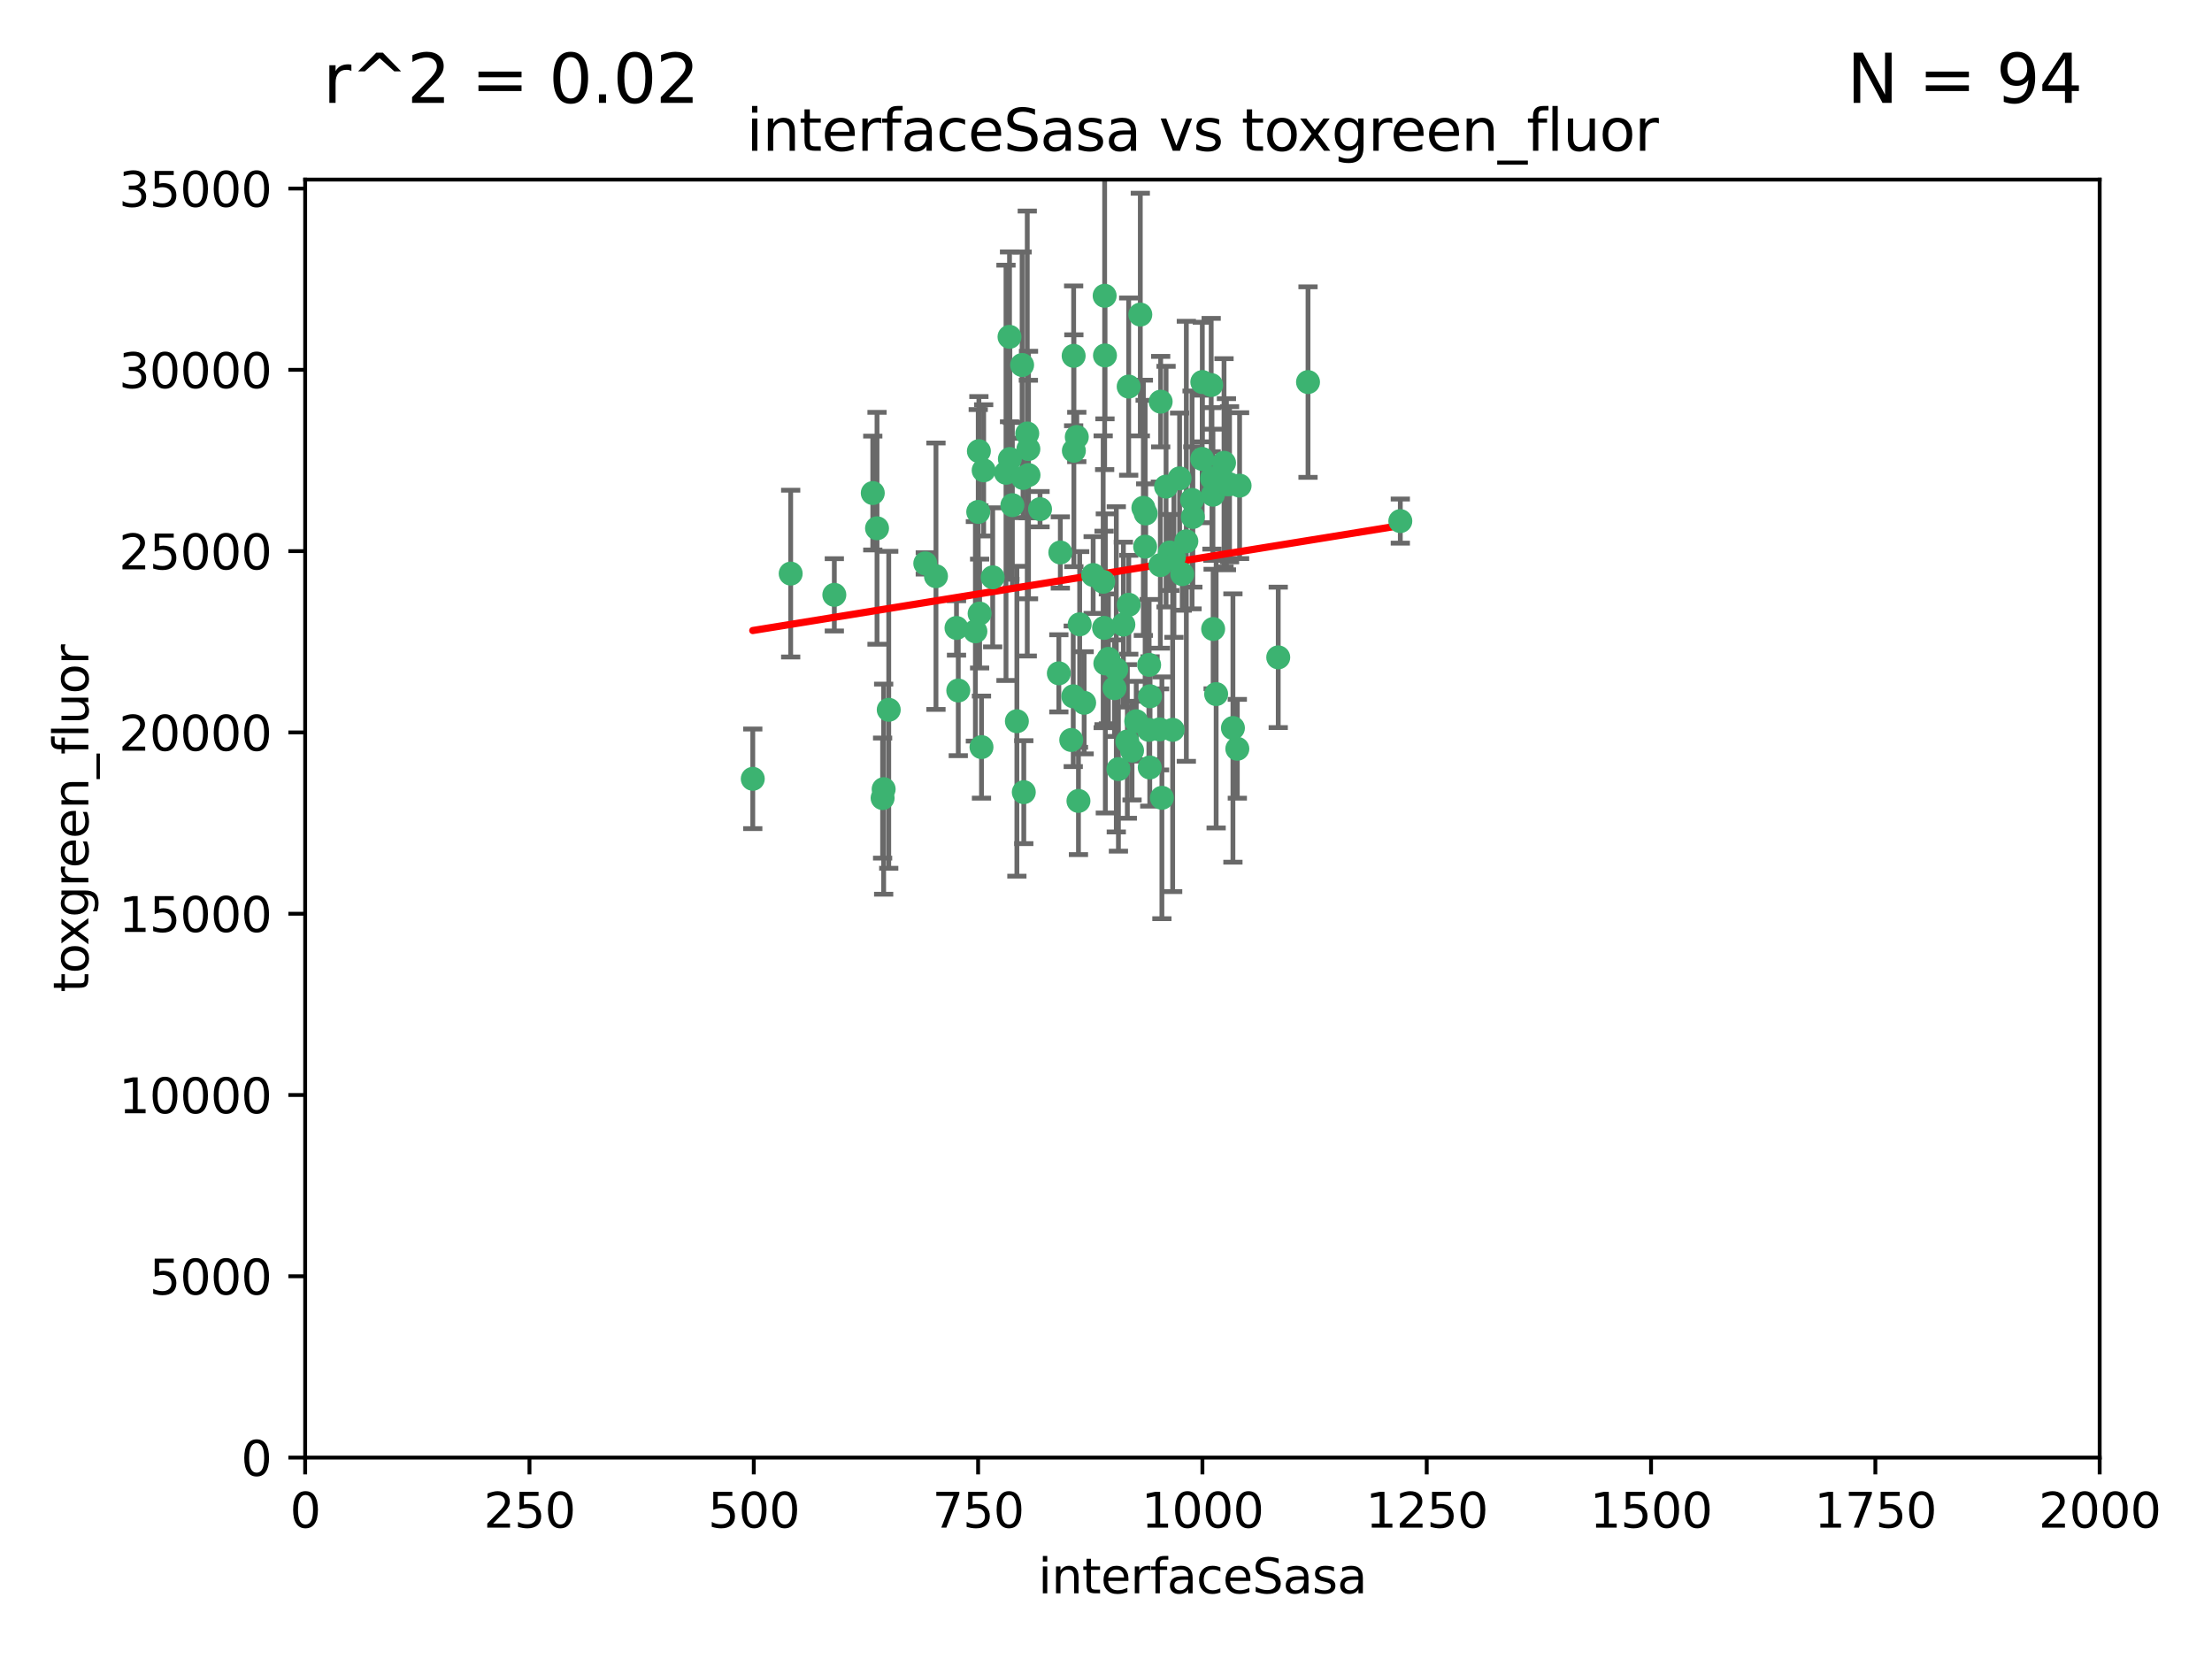 <?xml version="1.0" encoding="utf-8" standalone="no"?>
<!DOCTYPE svg PUBLIC "-//W3C//DTD SVG 1.1//EN"
  "http://www.w3.org/Graphics/SVG/1.1/DTD/svg11.dtd">
<svg xmlns:xlink="http://www.w3.org/1999/xlink" width="460.8pt" height="345.6pt" viewBox="0 0 460.8 345.6" xmlns="http://www.w3.org/2000/svg" version="1.1">
 <defs>
  <style type="text/css">*{stroke-linejoin: round; stroke-linecap: butt}</style>
 </defs>
 <g id="figure_1">
  <g id="patch_1">
   <path d="M 0 345.6 
L 460.8 345.6 
L 460.8 0 
L 0 0 
z
" style="fill: #ffffff"/>
  </g>
  <g id="axes_1">
   <g id="patch_2">
    <path d="M 63.571 303.64 
L 437.4 303.64 
L 437.4 37.411 
L 63.571 37.411 
z
" style="fill: #ffffff"/>
   </g>
   <g id="PathCollection_1">
    <defs>
     <path id="m1872834723" d="M 0 1.118 
C 0.297 1.118 0.581 1 0.791 0.791 
C 1 0.581 1.118 0.297 1.118 0 
C 1.118 -0.297 1 -0.581 0.791 -0.791 
C 0.581 -1 0.297 -1.118 0 -1.118 
C -0.297 -1.118 -0.581 -1 -0.791 -0.791 
C -1 -0.581 -1.118 -0.297 -1.118 0 
C -1.118 0.297 -1 0.581 -0.791 0.791 
C -0.581 1 -0.297 1.118 0 1.118 
z
" style="stroke: #3cb371"/>
    </defs>
    <g clip-path="url(#pf919f67b60)">
     <use xlink:href="#m1872834723" x="212.925" y="76.037" style="fill: #3cb371; stroke: #3cb371"/>
     <use xlink:href="#m1872834723" x="243.693" y="115.09" style="fill: #3cb371; stroke: #3cb371"/>
     <use xlink:href="#m1872834723" x="232.546" y="139.434" style="fill: #3cb371; stroke: #3cb371"/>
     <use xlink:href="#m1872834723" x="272.484" y="79.593" style="fill: #3cb371; stroke: #3cb371"/>
     <use xlink:href="#m1872834723" x="250.437" y="95.609" style="fill: #3cb371; stroke: #3cb371"/>
     <use xlink:href="#m1872834723" x="242.914" y="101.372" style="fill: #3cb371; stroke: #3cb371"/>
     <use xlink:href="#m1872834723" x="266.28" y="136.942" style="fill: #3cb371; stroke: #3cb371"/>
     <use xlink:href="#m1872834723" x="254.987" y="96.415" style="fill: #3cb371; stroke: #3cb371"/>
     <use xlink:href="#m1872834723" x="220.886" y="115.091" style="fill: #3cb371; stroke: #3cb371"/>
     <use xlink:href="#m1872834723" x="230.119" y="61.614" style="fill: #3cb371; stroke: #3cb371"/>
     <use xlink:href="#m1872834723" x="241.787" y="83.673" style="fill: #3cb371; stroke: #3cb371"/>
     <use xlink:href="#m1872834723" x="252.721" y="131.033" style="fill: #3cb371; stroke: #3cb371"/>
     <use xlink:href="#m1872834723" x="252.312" y="80.209" style="fill: #3cb371; stroke: #3cb371"/>
     <use xlink:href="#m1872834723" x="258.229" y="101.166" style="fill: #3cb371; stroke: #3cb371"/>
     <use xlink:href="#m1872834723" x="223.66" y="74.129" style="fill: #3cb371; stroke: #3cb371"/>
     <use xlink:href="#m1872834723" x="232.987" y="160.224" style="fill: #3cb371; stroke: #3cb371"/>
     <use xlink:href="#m1872834723" x="241.557" y="151.945" style="fill: #3cb371; stroke: #3cb371"/>
     <use xlink:href="#m1872834723" x="247.136" y="112.761" style="fill: #3cb371; stroke: #3cb371"/>
     <use xlink:href="#m1872834723" x="246.284" y="119.604" style="fill: #3cb371; stroke: #3cb371"/>
     <use xlink:href="#m1872834723" x="253.345" y="144.591" style="fill: #3cb371; stroke: #3cb371"/>
     <use xlink:href="#m1872834723" x="255.489" y="100.872" style="fill: #3cb371; stroke: #3cb371"/>
     <use xlink:href="#m1872834723" x="252.676" y="103.062" style="fill: #3cb371; stroke: #3cb371"/>
     <use xlink:href="#m1872834723" x="244.553" y="116.067" style="fill: #3cb371; stroke: #3cb371"/>
     <use xlink:href="#m1872834723" x="230.187" y="74.047" style="fill: #3cb371; stroke: #3cb371"/>
     <use xlink:href="#m1872834723" x="210.378" y="95.624" style="fill: #3cb371; stroke: #3cb371"/>
     <use xlink:href="#m1872834723" x="239.385" y="138.507" style="fill: #3cb371; stroke: #3cb371"/>
     <use xlink:href="#m1872834723" x="256.134" y="100.88" style="fill: #3cb371; stroke: #3cb371"/>
     <use xlink:href="#m1872834723" x="238.185" y="105.788" style="fill: #3cb371; stroke: #3cb371"/>
     <use xlink:href="#m1872834723" x="235.142" y="125.985" style="fill: #3cb371; stroke: #3cb371"/>
     <use xlink:href="#m1872834723" x="234.02" y="130.114" style="fill: #3cb371; stroke: #3cb371"/>
     <use xlink:href="#m1872834723" x="223.161" y="154.151" style="fill: #3cb371; stroke: #3cb371"/>
     <use xlink:href="#m1872834723" x="242.046" y="166.197" style="fill: #3cb371; stroke: #3cb371"/>
     <use xlink:href="#m1872834723" x="248.491" y="107.698" style="fill: #3cb371; stroke: #3cb371"/>
     <use xlink:href="#m1872834723" x="241.725" y="117.721" style="fill: #3cb371; stroke: #3cb371"/>
     <use xlink:href="#m1872834723" x="238.555" y="113.883" style="fill: #3cb371; stroke: #3cb371"/>
     <use xlink:href="#m1872834723" x="230.261" y="138.203" style="fill: #3cb371; stroke: #3cb371"/>
     <use xlink:href="#m1872834723" x="225.848" y="146.402" style="fill: #3cb371; stroke: #3cb371"/>
     <use xlink:href="#m1872834723" x="238.669" y="106.972" style="fill: #3cb371; stroke: #3cb371"/>
     <use xlink:href="#m1872834723" x="227.725" y="119.786" style="fill: #3cb371; stroke: #3cb371"/>
     <use xlink:href="#m1872834723" x="235.125" y="80.534" style="fill: #3cb371; stroke: #3cb371"/>
     <use xlink:href="#m1872834723" x="214.228" y="93.547" style="fill: #3cb371; stroke: #3cb371"/>
     <use xlink:href="#m1872834723" x="237.546" y="65.53" style="fill: #3cb371; stroke: #3cb371"/>
     <use xlink:href="#m1872834723" x="245.731" y="99.654" style="fill: #3cb371; stroke: #3cb371"/>
     <use xlink:href="#m1872834723" x="257.757" y="155.987" style="fill: #3cb371; stroke: #3cb371"/>
     <use xlink:href="#m1872834723" x="216.658" y="106.07" style="fill: #3cb371; stroke: #3cb371"/>
     <use xlink:href="#m1872834723" x="204.916" y="97.982" style="fill: #3cb371; stroke: #3cb371"/>
     <use xlink:href="#m1872834723" x="213.275" y="165.021" style="fill: #3cb371; stroke: #3cb371"/>
     <use xlink:href="#m1872834723" x="214.256" y="98.96" style="fill: #3cb371; stroke: #3cb371"/>
     <use xlink:href="#m1872834723" x="206.796" y="120.269" style="fill: #3cb371; stroke: #3cb371"/>
     <use xlink:href="#m1872834723" x="291.711" y="108.552" style="fill: #3cb371; stroke: #3cb371"/>
     <use xlink:href="#m1872834723" x="224.916" y="130.059" style="fill: #3cb371; stroke: #3cb371"/>
     <use xlink:href="#m1872834723" x="256.841" y="151.66" style="fill: #3cb371; stroke: #3cb371"/>
     <use xlink:href="#m1872834723" x="250.465" y="79.585" style="fill: #3cb371; stroke: #3cb371"/>
     <use xlink:href="#m1872834723" x="199.256" y="130.815" style="fill: #3cb371; stroke: #3cb371"/>
     <use xlink:href="#m1872834723" x="204.462" y="155.635" style="fill: #3cb371; stroke: #3cb371"/>
     <use xlink:href="#m1872834723" x="194.981" y="120.034" style="fill: #3cb371; stroke: #3cb371"/>
     <use xlink:href="#m1872834723" x="220.577" y="140.267" style="fill: #3cb371; stroke: #3cb371"/>
     <use xlink:href="#m1872834723" x="223.708" y="93.895" style="fill: #3cb371; stroke: #3cb371"/>
     <use xlink:href="#m1872834723" x="223.577" y="145.051" style="fill: #3cb371; stroke: #3cb371"/>
     <use xlink:href="#m1872834723" x="192.753" y="117.366" style="fill: #3cb371; stroke: #3cb371"/>
     <use xlink:href="#m1872834723" x="203.92" y="93.983" style="fill: #3cb371; stroke: #3cb371"/>
     <use xlink:href="#m1872834723" x="181.815" y="102.712" style="fill: #3cb371; stroke: #3cb371"/>
     <use xlink:href="#m1872834723" x="239.332" y="152.046" style="fill: #3cb371; stroke: #3cb371"/>
     <use xlink:href="#m1872834723" x="204.073" y="127.818" style="fill: #3cb371; stroke: #3cb371"/>
     <use xlink:href="#m1872834723" x="248.329" y="104.143" style="fill: #3cb371; stroke: #3cb371"/>
     <use xlink:href="#m1872834723" x="182.701" y="110.051" style="fill: #3cb371; stroke: #3cb371"/>
     <use xlink:href="#m1872834723" x="229.813" y="121.191" style="fill: #3cb371; stroke: #3cb371"/>
     <use xlink:href="#m1872834723" x="210.301" y="70.169" style="fill: #3cb371; stroke: #3cb371"/>
     <use xlink:href="#m1872834723" x="224.662" y="166.847" style="fill: #3cb371; stroke: #3cb371"/>
     <use xlink:href="#m1872834723" x="239.579" y="145.049" style="fill: #3cb371; stroke: #3cb371"/>
     <use xlink:href="#m1872834723" x="236.699" y="150.242" style="fill: #3cb371; stroke: #3cb371"/>
     <use xlink:href="#m1872834723" x="230.901" y="137.251" style="fill: #3cb371; stroke: #3cb371"/>
     <use xlink:href="#m1872834723" x="213.998" y="90.309" style="fill: #3cb371; stroke: #3cb371"/>
     <use xlink:href="#m1872834723" x="252.476" y="99.653" style="fill: #3cb371; stroke: #3cb371"/>
     <use xlink:href="#m1872834723" x="203.785" y="106.641" style="fill: #3cb371; stroke: #3cb371"/>
     <use xlink:href="#m1872834723" x="203.191" y="131.52" style="fill: #3cb371; stroke: #3cb371"/>
     <use xlink:href="#m1872834723" x="211.835" y="150.246" style="fill: #3cb371; stroke: #3cb371"/>
     <use xlink:href="#m1872834723" x="183.864" y="166.253" style="fill: #3cb371; stroke: #3cb371"/>
     <use xlink:href="#m1872834723" x="209.568" y="98.495" style="fill: #3cb371; stroke: #3cb371"/>
     <use xlink:href="#m1872834723" x="213.11" y="99.568" style="fill: #3cb371; stroke: #3cb371"/>
     <use xlink:href="#m1872834723" x="244.288" y="152.035" style="fill: #3cb371; stroke: #3cb371"/>
     <use xlink:href="#m1872834723" x="199.626" y="143.844" style="fill: #3cb371; stroke: #3cb371"/>
     <use xlink:href="#m1872834723" x="235.826" y="156.366" style="fill: #3cb371; stroke: #3cb371"/>
     <use xlink:href="#m1872834723" x="224.314" y="91.028" style="fill: #3cb371; stroke: #3cb371"/>
     <use xlink:href="#m1872834723" x="239.516" y="159.878" style="fill: #3cb371; stroke: #3cb371"/>
     <use xlink:href="#m1872834723" x="229.998" y="130.801" style="fill: #3cb371; stroke: #3cb371"/>
     <use xlink:href="#m1872834723" x="164.714" y="119.492" style="fill: #3cb371; stroke: #3cb371"/>
     <use xlink:href="#m1872834723" x="234.846" y="154.457" style="fill: #3cb371; stroke: #3cb371"/>
     <use xlink:href="#m1872834723" x="210.895" y="105.234" style="fill: #3cb371; stroke: #3cb371"/>
     <use xlink:href="#m1872834723" x="185.142" y="147.862" style="fill: #3cb371; stroke: #3cb371"/>
     <use xlink:href="#m1872834723" x="184.082" y="164.396" style="fill: #3cb371; stroke: #3cb371"/>
     <use xlink:href="#m1872834723" x="232.174" y="143.358" style="fill: #3cb371; stroke: #3cb371"/>
     <use xlink:href="#m1872834723" x="156.817" y="162.243" style="fill: #3cb371; stroke: #3cb371"/>
     <use xlink:href="#m1872834723" x="173.806" y="123.914" style="fill: #3cb371; stroke: #3cb371"/>
    </g>
   </g>
   <g id="matplotlib.axis_1">
    <g id="xtick_1">
     <g id="line2d_1">
      <defs>
       <path id="md65f5172b7" d="M 0 0 
L 0 3.5 
" style="stroke: #000000; stroke-width: 0.8"/>
      </defs>
      <g>
       <use xlink:href="#md65f5172b7" x="63.571" y="303.64" style="stroke: #000000; stroke-width: 0.8"/>
      </g>
     </g>
     <g id="text_1">
      <!-- 0 -->
      <g transform="translate(60.39 318.238)scale(0.1 -0.1)">
       <defs>
        <path id="DejaVuSans-30" d="M 2034 4250 
Q 1547 4250 1301 3770 
Q 1056 3291 1056 2328 
Q 1056 1369 1301 889 
Q 1547 409 2034 409 
Q 2525 409 2770 889 
Q 3016 1369 3016 2328 
Q 3016 3291 2770 3770 
Q 2525 4250 2034 4250 
z
M 2034 4750 
Q 2819 4750 3233 4129 
Q 3647 3509 3647 2328 
Q 3647 1150 3233 529 
Q 2819 -91 2034 -91 
Q 1250 -91 836 529 
Q 422 1150 422 2328 
Q 422 3509 836 4129 
Q 1250 4750 2034 4750 
z
" transform="scale(0.016)"/>
       </defs>
       <use xlink:href="#DejaVuSans-30"/>
      </g>
     </g>
    </g>
    <g id="xtick_2">
     <g id="line2d_2">
      <g>
       <use xlink:href="#md65f5172b7" x="110.3" y="303.64" style="stroke: #000000; stroke-width: 0.8"/>
      </g>
     </g>
     <g id="text_2">
      <!-- 250 -->
      <g transform="translate(100.756 318.238)scale(0.1 -0.1)">
       <defs>
        <path id="DejaVuSans-32" d="M 1228 531 
L 3431 531 
L 3431 0 
L 469 0 
L 469 531 
Q 828 903 1448 1529 
Q 2069 2156 2228 2338 
Q 2531 2678 2651 2914 
Q 2772 3150 2772 3378 
Q 2772 3750 2511 3984 
Q 2250 4219 1831 4219 
Q 1534 4219 1204 4116 
Q 875 4013 500 3803 
L 500 4441 
Q 881 4594 1212 4672 
Q 1544 4750 1819 4750 
Q 2544 4750 2975 4387 
Q 3406 4025 3406 3419 
Q 3406 3131 3298 2873 
Q 3191 2616 2906 2266 
Q 2828 2175 2409 1742 
Q 1991 1309 1228 531 
z
" transform="scale(0.016)"/>
        <path id="DejaVuSans-35" d="M 691 4666 
L 3169 4666 
L 3169 4134 
L 1269 4134 
L 1269 2991 
Q 1406 3038 1543 3061 
Q 1681 3084 1819 3084 
Q 2600 3084 3056 2656 
Q 3513 2228 3513 1497 
Q 3513 744 3044 326 
Q 2575 -91 1722 -91 
Q 1428 -91 1123 -41 
Q 819 9 494 109 
L 494 744 
Q 775 591 1075 516 
Q 1375 441 1709 441 
Q 2250 441 2565 725 
Q 2881 1009 2881 1497 
Q 2881 1984 2565 2268 
Q 2250 2553 1709 2553 
Q 1456 2553 1204 2497 
Q 953 2441 691 2322 
L 691 4666 
z
" transform="scale(0.016)"/>
       </defs>
       <use xlink:href="#DejaVuSans-32"/>
       <use xlink:href="#DejaVuSans-35" x="63.623"/>
       <use xlink:href="#DejaVuSans-30" x="127.246"/>
      </g>
     </g>
    </g>
    <g id="xtick_3">
     <g id="line2d_3">
      <g>
       <use xlink:href="#md65f5172b7" x="157.028" y="303.64" style="stroke: #000000; stroke-width: 0.8"/>
      </g>
     </g>
     <g id="text_3">
      <!-- 500 -->
      <g transform="translate(147.485 318.238)scale(0.1 -0.1)">
       <use xlink:href="#DejaVuSans-35"/>
       <use xlink:href="#DejaVuSans-30" x="63.623"/>
       <use xlink:href="#DejaVuSans-30" x="127.246"/>
      </g>
     </g>
    </g>
    <g id="xtick_4">
     <g id="line2d_4">
      <g>
       <use xlink:href="#md65f5172b7" x="203.757" y="303.64" style="stroke: #000000; stroke-width: 0.8"/>
      </g>
     </g>
     <g id="text_4">
      <!-- 750 -->
      <g transform="translate(194.213 318.238)scale(0.1 -0.1)">
       <defs>
        <path id="DejaVuSans-37" d="M 525 4666 
L 3525 4666 
L 3525 4397 
L 1831 0 
L 1172 0 
L 2766 4134 
L 525 4134 
L 525 4666 
z
" transform="scale(0.016)"/>
       </defs>
       <use xlink:href="#DejaVuSans-37"/>
       <use xlink:href="#DejaVuSans-35" x="63.623"/>
       <use xlink:href="#DejaVuSans-30" x="127.246"/>
      </g>
     </g>
    </g>
    <g id="xtick_5">
     <g id="line2d_5">
      <g>
       <use xlink:href="#md65f5172b7" x="250.486" y="303.64" style="stroke: #000000; stroke-width: 0.8"/>
      </g>
     </g>
     <g id="text_5">
      <!-- 1000 -->
      <g transform="translate(237.761 318.238)scale(0.1 -0.1)">
       <defs>
        <path id="DejaVuSans-31" d="M 794 531 
L 1825 531 
L 1825 4091 
L 703 3866 
L 703 4441 
L 1819 4666 
L 2450 4666 
L 2450 531 
L 3481 531 
L 3481 0 
L 794 0 
L 794 531 
z
" transform="scale(0.016)"/>
       </defs>
       <use xlink:href="#DejaVuSans-31"/>
       <use xlink:href="#DejaVuSans-30" x="63.623"/>
       <use xlink:href="#DejaVuSans-30" x="127.246"/>
       <use xlink:href="#DejaVuSans-30" x="190.869"/>
      </g>
     </g>
    </g>
    <g id="xtick_6">
     <g id="line2d_6">
      <g>
       <use xlink:href="#md65f5172b7" x="297.214" y="303.64" style="stroke: #000000; stroke-width: 0.8"/>
      </g>
     </g>
     <g id="text_6">
      <!-- 1250 -->
      <g transform="translate(284.489 318.238)scale(0.1 -0.1)">
       <use xlink:href="#DejaVuSans-31"/>
       <use xlink:href="#DejaVuSans-32" x="63.623"/>
       <use xlink:href="#DejaVuSans-35" x="127.246"/>
       <use xlink:href="#DejaVuSans-30" x="190.869"/>
      </g>
     </g>
    </g>
    <g id="xtick_7">
     <g id="line2d_7">
      <g>
       <use xlink:href="#md65f5172b7" x="343.943" y="303.64" style="stroke: #000000; stroke-width: 0.8"/>
      </g>
     </g>
     <g id="text_7">
      <!-- 1500 -->
      <g transform="translate(331.218 318.238)scale(0.1 -0.1)">
       <use xlink:href="#DejaVuSans-31"/>
       <use xlink:href="#DejaVuSans-35" x="63.623"/>
       <use xlink:href="#DejaVuSans-30" x="127.246"/>
       <use xlink:href="#DejaVuSans-30" x="190.869"/>
      </g>
     </g>
    </g>
    <g id="xtick_8">
     <g id="line2d_8">
      <g>
       <use xlink:href="#md65f5172b7" x="390.671" y="303.64" style="stroke: #000000; stroke-width: 0.8"/>
      </g>
     </g>
     <g id="text_8">
      <!-- 1750 -->
      <g transform="translate(377.946 318.238)scale(0.1 -0.1)">
       <use xlink:href="#DejaVuSans-31"/>
       <use xlink:href="#DejaVuSans-37" x="63.623"/>
       <use xlink:href="#DejaVuSans-35" x="127.246"/>
       <use xlink:href="#DejaVuSans-30" x="190.869"/>
      </g>
     </g>
    </g>
    <g id="xtick_9">
     <g id="line2d_9">
      <g>
       <use xlink:href="#md65f5172b7" x="437.4" y="303.64" style="stroke: #000000; stroke-width: 0.8"/>
      </g>
     </g>
     <g id="text_9">
      <!-- 2000 -->
      <g transform="translate(424.675 318.238)scale(0.1 -0.1)">
       <use xlink:href="#DejaVuSans-32"/>
       <use xlink:href="#DejaVuSans-30" x="63.623"/>
       <use xlink:href="#DejaVuSans-30" x="127.246"/>
       <use xlink:href="#DejaVuSans-30" x="190.869"/>
      </g>
     </g>
    </g>
    <g id="text_10">
     <!-- interfaceSasa -->
     <g transform="translate(216.279 331.917)scale(0.1 -0.1)">
      <defs>
       <path id="DejaVuSans-69" d="M 603 3500 
L 1178 3500 
L 1178 0 
L 603 0 
L 603 3500 
z
M 603 4863 
L 1178 4863 
L 1178 4134 
L 603 4134 
L 603 4863 
z
" transform="scale(0.016)"/>
       <path id="DejaVuSans-6e" d="M 3513 2113 
L 3513 0 
L 2938 0 
L 2938 2094 
Q 2938 2591 2744 2837 
Q 2550 3084 2163 3084 
Q 1697 3084 1428 2787 
Q 1159 2491 1159 1978 
L 1159 0 
L 581 0 
L 581 3500 
L 1159 3500 
L 1159 2956 
Q 1366 3272 1645 3428 
Q 1925 3584 2291 3584 
Q 2894 3584 3203 3211 
Q 3513 2838 3513 2113 
z
" transform="scale(0.016)"/>
       <path id="DejaVuSans-74" d="M 1172 4494 
L 1172 3500 
L 2356 3500 
L 2356 3053 
L 1172 3053 
L 1172 1153 
Q 1172 725 1289 603 
Q 1406 481 1766 481 
L 2356 481 
L 2356 0 
L 1766 0 
Q 1100 0 847 248 
Q 594 497 594 1153 
L 594 3053 
L 172 3053 
L 172 3500 
L 594 3500 
L 594 4494 
L 1172 4494 
z
" transform="scale(0.016)"/>
       <path id="DejaVuSans-65" d="M 3597 1894 
L 3597 1613 
L 953 1613 
Q 991 1019 1311 708 
Q 1631 397 2203 397 
Q 2534 397 2845 478 
Q 3156 559 3463 722 
L 3463 178 
Q 3153 47 2828 -22 
Q 2503 -91 2169 -91 
Q 1331 -91 842 396 
Q 353 884 353 1716 
Q 353 2575 817 3079 
Q 1281 3584 2069 3584 
Q 2775 3584 3186 3129 
Q 3597 2675 3597 1894 
z
M 3022 2063 
Q 3016 2534 2758 2815 
Q 2500 3097 2075 3097 
Q 1594 3097 1305 2825 
Q 1016 2553 972 2059 
L 3022 2063 
z
" transform="scale(0.016)"/>
       <path id="DejaVuSans-72" d="M 2631 2963 
Q 2534 3019 2420 3045 
Q 2306 3072 2169 3072 
Q 1681 3072 1420 2755 
Q 1159 2438 1159 1844 
L 1159 0 
L 581 0 
L 581 3500 
L 1159 3500 
L 1159 2956 
Q 1341 3275 1631 3429 
Q 1922 3584 2338 3584 
Q 2397 3584 2469 3576 
Q 2541 3569 2628 3553 
L 2631 2963 
z
" transform="scale(0.016)"/>
       <path id="DejaVuSans-66" d="M 2375 4863 
L 2375 4384 
L 1825 4384 
Q 1516 4384 1395 4259 
Q 1275 4134 1275 3809 
L 1275 3500 
L 2222 3500 
L 2222 3053 
L 1275 3053 
L 1275 0 
L 697 0 
L 697 3053 
L 147 3053 
L 147 3500 
L 697 3500 
L 697 3744 
Q 697 4328 969 4595 
Q 1241 4863 1831 4863 
L 2375 4863 
z
" transform="scale(0.016)"/>
       <path id="DejaVuSans-61" d="M 2194 1759 
Q 1497 1759 1228 1600 
Q 959 1441 959 1056 
Q 959 750 1161 570 
Q 1363 391 1709 391 
Q 2188 391 2477 730 
Q 2766 1069 2766 1631 
L 2766 1759 
L 2194 1759 
z
M 3341 1997 
L 3341 0 
L 2766 0 
L 2766 531 
Q 2569 213 2275 61 
Q 1981 -91 1556 -91 
Q 1019 -91 701 211 
Q 384 513 384 1019 
Q 384 1609 779 1909 
Q 1175 2209 1959 2209 
L 2766 2209 
L 2766 2266 
Q 2766 2663 2505 2880 
Q 2244 3097 1772 3097 
Q 1472 3097 1187 3025 
Q 903 2953 641 2809 
L 641 3341 
Q 956 3463 1253 3523 
Q 1550 3584 1831 3584 
Q 2591 3584 2966 3190 
Q 3341 2797 3341 1997 
z
" transform="scale(0.016)"/>
       <path id="DejaVuSans-63" d="M 3122 3366 
L 3122 2828 
Q 2878 2963 2633 3030 
Q 2388 3097 2138 3097 
Q 1578 3097 1268 2742 
Q 959 2388 959 1747 
Q 959 1106 1268 751 
Q 1578 397 2138 397 
Q 2388 397 2633 464 
Q 2878 531 3122 666 
L 3122 134 
Q 2881 22 2623 -34 
Q 2366 -91 2075 -91 
Q 1284 -91 818 406 
Q 353 903 353 1747 
Q 353 2603 823 3093 
Q 1294 3584 2113 3584 
Q 2378 3584 2631 3529 
Q 2884 3475 3122 3366 
z
" transform="scale(0.016)"/>
       <path id="DejaVuSans-53" d="M 3425 4513 
L 3425 3897 
Q 3066 4069 2747 4153 
Q 2428 4238 2131 4238 
Q 1616 4238 1336 4038 
Q 1056 3838 1056 3469 
Q 1056 3159 1242 3001 
Q 1428 2844 1947 2747 
L 2328 2669 
Q 3034 2534 3370 2195 
Q 3706 1856 3706 1288 
Q 3706 609 3251 259 
Q 2797 -91 1919 -91 
Q 1588 -91 1214 -16 
Q 841 59 441 206 
L 441 856 
Q 825 641 1194 531 
Q 1563 422 1919 422 
Q 2459 422 2753 634 
Q 3047 847 3047 1241 
Q 3047 1584 2836 1778 
Q 2625 1972 2144 2069 
L 1759 2144 
Q 1053 2284 737 2584 
Q 422 2884 422 3419 
Q 422 4038 858 4394 
Q 1294 4750 2059 4750 
Q 2388 4750 2728 4690 
Q 3069 4631 3425 4513 
z
" transform="scale(0.016)"/>
       <path id="DejaVuSans-73" d="M 2834 3397 
L 2834 2853 
Q 2591 2978 2328 3040 
Q 2066 3103 1784 3103 
Q 1356 3103 1142 2972 
Q 928 2841 928 2578 
Q 928 2378 1081 2264 
Q 1234 2150 1697 2047 
L 1894 2003 
Q 2506 1872 2764 1633 
Q 3022 1394 3022 966 
Q 3022 478 2636 193 
Q 2250 -91 1575 -91 
Q 1294 -91 989 -36 
Q 684 19 347 128 
L 347 722 
Q 666 556 975 473 
Q 1284 391 1588 391 
Q 1994 391 2212 530 
Q 2431 669 2431 922 
Q 2431 1156 2273 1281 
Q 2116 1406 1581 1522 
L 1381 1569 
Q 847 1681 609 1914 
Q 372 2147 372 2553 
Q 372 3047 722 3315 
Q 1072 3584 1716 3584 
Q 2034 3584 2315 3537 
Q 2597 3491 2834 3397 
z
" transform="scale(0.016)"/>
      </defs>
      <use xlink:href="#DejaVuSans-69"/>
      <use xlink:href="#DejaVuSans-6e" x="27.783"/>
      <use xlink:href="#DejaVuSans-74" x="91.162"/>
      <use xlink:href="#DejaVuSans-65" x="130.371"/>
      <use xlink:href="#DejaVuSans-72" x="191.895"/>
      <use xlink:href="#DejaVuSans-66" x="233.008"/>
      <use xlink:href="#DejaVuSans-61" x="268.213"/>
      <use xlink:href="#DejaVuSans-63" x="329.492"/>
      <use xlink:href="#DejaVuSans-65" x="384.473"/>
      <use xlink:href="#DejaVuSans-53" x="445.996"/>
      <use xlink:href="#DejaVuSans-61" x="509.473"/>
      <use xlink:href="#DejaVuSans-73" x="570.752"/>
      <use xlink:href="#DejaVuSans-61" x="622.852"/>
     </g>
    </g>
   </g>
   <g id="matplotlib.axis_2">
    <g id="ytick_1">
     <g id="line2d_10">
      <defs>
       <path id="mf978b675eb" d="M 0 0 
L -3.5 0 
" style="stroke: #000000; stroke-width: 0.8"/>
      </defs>
      <g>
       <use xlink:href="#mf978b675eb" x="63.571" y="303.64" style="stroke: #000000; stroke-width: 0.8"/>
      </g>
     </g>
     <g id="text_11">
      <!-- 0 -->
      <g transform="translate(50.209 307.439)scale(0.1 -0.1)">
       <use xlink:href="#DejaVuSans-30"/>
      </g>
     </g>
    </g>
    <g id="ytick_2">
     <g id="line2d_11">
      <g>
       <use xlink:href="#mf978b675eb" x="63.571" y="265.874" style="stroke: #000000; stroke-width: 0.8"/>
      </g>
     </g>
     <g id="text_12">
      <!-- 5000 -->
      <g transform="translate(31.121 269.673)scale(0.1 -0.1)">
       <use xlink:href="#DejaVuSans-35"/>
       <use xlink:href="#DejaVuSans-30" x="63.623"/>
       <use xlink:href="#DejaVuSans-30" x="127.246"/>
       <use xlink:href="#DejaVuSans-30" x="190.869"/>
      </g>
     </g>
    </g>
    <g id="ytick_3">
     <g id="line2d_12">
      <g>
       <use xlink:href="#mf978b675eb" x="63.571" y="228.108" style="stroke: #000000; stroke-width: 0.8"/>
      </g>
     </g>
     <g id="text_13">
      <!-- 10000 -->
      <g transform="translate(24.759 231.907)scale(0.1 -0.1)">
       <use xlink:href="#DejaVuSans-31"/>
       <use xlink:href="#DejaVuSans-30" x="63.623"/>
       <use xlink:href="#DejaVuSans-30" x="127.246"/>
       <use xlink:href="#DejaVuSans-30" x="190.869"/>
       <use xlink:href="#DejaVuSans-30" x="254.492"/>
      </g>
     </g>
    </g>
    <g id="ytick_4">
     <g id="line2d_13">
      <g>
       <use xlink:href="#mf978b675eb" x="63.571" y="190.342" style="stroke: #000000; stroke-width: 0.8"/>
      </g>
     </g>
     <g id="text_14">
      <!-- 15000 -->
      <g transform="translate(24.759 194.141)scale(0.1 -0.1)">
       <use xlink:href="#DejaVuSans-31"/>
       <use xlink:href="#DejaVuSans-35" x="63.623"/>
       <use xlink:href="#DejaVuSans-30" x="127.246"/>
       <use xlink:href="#DejaVuSans-30" x="190.869"/>
       <use xlink:href="#DejaVuSans-30" x="254.492"/>
      </g>
     </g>
    </g>
    <g id="ytick_5">
     <g id="line2d_14">
      <g>
       <use xlink:href="#mf978b675eb" x="63.571" y="152.576" style="stroke: #000000; stroke-width: 0.8"/>
      </g>
     </g>
     <g id="text_15">
      <!-- 20000 -->
      <g transform="translate(24.759 156.375)scale(0.1 -0.1)">
       <use xlink:href="#DejaVuSans-32"/>
       <use xlink:href="#DejaVuSans-30" x="63.623"/>
       <use xlink:href="#DejaVuSans-30" x="127.246"/>
       <use xlink:href="#DejaVuSans-30" x="190.869"/>
       <use xlink:href="#DejaVuSans-30" x="254.492"/>
      </g>
     </g>
    </g>
    <g id="ytick_6">
     <g id="line2d_15">
      <g>
       <use xlink:href="#mf978b675eb" x="63.571" y="114.81" style="stroke: #000000; stroke-width: 0.8"/>
      </g>
     </g>
     <g id="text_16">
      <!-- 25000 -->
      <g transform="translate(24.759 118.609)scale(0.1 -0.1)">
       <use xlink:href="#DejaVuSans-32"/>
       <use xlink:href="#DejaVuSans-35" x="63.623"/>
       <use xlink:href="#DejaVuSans-30" x="127.246"/>
       <use xlink:href="#DejaVuSans-30" x="190.869"/>
       <use xlink:href="#DejaVuSans-30" x="254.492"/>
      </g>
     </g>
    </g>
    <g id="ytick_7">
     <g id="line2d_16">
      <g>
       <use xlink:href="#mf978b675eb" x="63.571" y="77.044" style="stroke: #000000; stroke-width: 0.8"/>
      </g>
     </g>
     <g id="text_17">
      <!-- 30000 -->
      <g transform="translate(24.759 80.844)scale(0.1 -0.1)">
       <defs>
        <path id="DejaVuSans-33" d="M 2597 2516 
Q 3050 2419 3304 2112 
Q 3559 1806 3559 1356 
Q 3559 666 3084 287 
Q 2609 -91 1734 -91 
Q 1441 -91 1130 -33 
Q 819 25 488 141 
L 488 750 
Q 750 597 1062 519 
Q 1375 441 1716 441 
Q 2309 441 2620 675 
Q 2931 909 2931 1356 
Q 2931 1769 2642 2001 
Q 2353 2234 1838 2234 
L 1294 2234 
L 1294 2753 
L 1863 2753 
Q 2328 2753 2575 2939 
Q 2822 3125 2822 3475 
Q 2822 3834 2567 4026 
Q 2313 4219 1838 4219 
Q 1578 4219 1281 4162 
Q 984 4106 628 3988 
L 628 4550 
Q 988 4650 1302 4700 
Q 1616 4750 1894 4750 
Q 2613 4750 3031 4423 
Q 3450 4097 3450 3541 
Q 3450 3153 3228 2886 
Q 3006 2619 2597 2516 
z
" transform="scale(0.016)"/>
       </defs>
       <use xlink:href="#DejaVuSans-33"/>
       <use xlink:href="#DejaVuSans-30" x="63.623"/>
       <use xlink:href="#DejaVuSans-30" x="127.246"/>
       <use xlink:href="#DejaVuSans-30" x="190.869"/>
       <use xlink:href="#DejaVuSans-30" x="254.492"/>
      </g>
     </g>
    </g>
    <g id="ytick_8">
     <g id="line2d_17">
      <g>
       <use xlink:href="#mf978b675eb" x="63.571" y="39.278" style="stroke: #000000; stroke-width: 0.8"/>
      </g>
     </g>
     <g id="text_18">
      <!-- 35000 -->
      <g transform="translate(24.759 43.078)scale(0.1 -0.1)">
       <use xlink:href="#DejaVuSans-33"/>
       <use xlink:href="#DejaVuSans-35" x="63.623"/>
       <use xlink:href="#DejaVuSans-30" x="127.246"/>
       <use xlink:href="#DejaVuSans-30" x="190.869"/>
       <use xlink:href="#DejaVuSans-30" x="254.492"/>
      </g>
     </g>
    </g>
    <g id="text_19">
     <!-- toxgreen_fluor -->
     <g transform="translate(18.401 206.72)rotate(-90)scale(0.1 -0.1)">
      <defs>
       <path id="DejaVuSans-6f" d="M 1959 3097 
Q 1497 3097 1228 2736 
Q 959 2375 959 1747 
Q 959 1119 1226 758 
Q 1494 397 1959 397 
Q 2419 397 2687 759 
Q 2956 1122 2956 1747 
Q 2956 2369 2687 2733 
Q 2419 3097 1959 3097 
z
M 1959 3584 
Q 2709 3584 3137 3096 
Q 3566 2609 3566 1747 
Q 3566 888 3137 398 
Q 2709 -91 1959 -91 
Q 1206 -91 779 398 
Q 353 888 353 1747 
Q 353 2609 779 3096 
Q 1206 3584 1959 3584 
z
" transform="scale(0.016)"/>
       <path id="DejaVuSans-78" d="M 3513 3500 
L 2247 1797 
L 3578 0 
L 2900 0 
L 1881 1375 
L 863 0 
L 184 0 
L 1544 1831 
L 300 3500 
L 978 3500 
L 1906 2253 
L 2834 3500 
L 3513 3500 
z
" transform="scale(0.016)"/>
       <path id="DejaVuSans-67" d="M 2906 1791 
Q 2906 2416 2648 2759 
Q 2391 3103 1925 3103 
Q 1463 3103 1205 2759 
Q 947 2416 947 1791 
Q 947 1169 1205 825 
Q 1463 481 1925 481 
Q 2391 481 2648 825 
Q 2906 1169 2906 1791 
z
M 3481 434 
Q 3481 -459 3084 -895 
Q 2688 -1331 1869 -1331 
Q 1566 -1331 1297 -1286 
Q 1028 -1241 775 -1147 
L 775 -588 
Q 1028 -725 1275 -790 
Q 1522 -856 1778 -856 
Q 2344 -856 2625 -561 
Q 2906 -266 2906 331 
L 2906 616 
Q 2728 306 2450 153 
Q 2172 0 1784 0 
Q 1141 0 747 490 
Q 353 981 353 1791 
Q 353 2603 747 3093 
Q 1141 3584 1784 3584 
Q 2172 3584 2450 3431 
Q 2728 3278 2906 2969 
L 2906 3500 
L 3481 3500 
L 3481 434 
z
" transform="scale(0.016)"/>
       <path id="DejaVuSans-5f" d="M 3263 -1063 
L 3263 -1509 
L -63 -1509 
L -63 -1063 
L 3263 -1063 
z
" transform="scale(0.016)"/>
       <path id="DejaVuSans-6c" d="M 603 4863 
L 1178 4863 
L 1178 0 
L 603 0 
L 603 4863 
z
" transform="scale(0.016)"/>
       <path id="DejaVuSans-75" d="M 544 1381 
L 544 3500 
L 1119 3500 
L 1119 1403 
Q 1119 906 1312 657 
Q 1506 409 1894 409 
Q 2359 409 2629 706 
Q 2900 1003 2900 1516 
L 2900 3500 
L 3475 3500 
L 3475 0 
L 2900 0 
L 2900 538 
Q 2691 219 2414 64 
Q 2138 -91 1772 -91 
Q 1169 -91 856 284 
Q 544 659 544 1381 
z
M 1991 3584 
L 1991 3584 
z
" transform="scale(0.016)"/>
      </defs>
      <use xlink:href="#DejaVuSans-74"/>
      <use xlink:href="#DejaVuSans-6f" x="39.209"/>
      <use xlink:href="#DejaVuSans-78" x="97.266"/>
      <use xlink:href="#DejaVuSans-67" x="156.445"/>
      <use xlink:href="#DejaVuSans-72" x="219.922"/>
      <use xlink:href="#DejaVuSans-65" x="258.785"/>
      <use xlink:href="#DejaVuSans-65" x="320.309"/>
      <use xlink:href="#DejaVuSans-6e" x="381.832"/>
      <use xlink:href="#DejaVuSans-5f" x="445.211"/>
      <use xlink:href="#DejaVuSans-66" x="495.211"/>
      <use xlink:href="#DejaVuSans-6c" x="530.416"/>
      <use xlink:href="#DejaVuSans-75" x="558.199"/>
      <use xlink:href="#DejaVuSans-6f" x="621.578"/>
      <use xlink:href="#DejaVuSans-72" x="682.76"/>
     </g>
    </g>
   </g>
   <g id="LineCollection_1">
    <path d="M 212.925 99.58 
L 212.925 52.494 
" clip-path="url(#pf919f67b60)" style="fill: none; stroke: #696969"/>
    <path d="M 243.693 123.008 
L 243.693 107.171 
" clip-path="url(#pf919f67b60)" style="fill: none; stroke: #696969"/>
    <path d="M 232.546 173.308 
L 232.546 105.56 
" clip-path="url(#pf919f67b60)" style="fill: none; stroke: #696969"/>
    <path d="M 272.484 99.437 
L 272.484 59.75 
" clip-path="url(#pf919f67b60)" style="fill: none; stroke: #696969"/>
    <path d="M 250.437 108.893 
L 250.437 82.325 
" clip-path="url(#pf919f67b60)" style="fill: none; stroke: #696969"/>
    <path d="M 242.914 126.436 
L 242.914 76.309 
" clip-path="url(#pf919f67b60)" style="fill: none; stroke: #696969"/>
    <path d="M 266.28 151.57 
L 266.28 122.315 
" clip-path="url(#pf919f67b60)" style="fill: none; stroke: #696969"/>
    <path d="M 254.987 118.115 
L 254.987 74.714 
" clip-path="url(#pf919f67b60)" style="fill: none; stroke: #696969"/>
    <path d="M 220.886 122.516 
L 220.886 107.666 
" clip-path="url(#pf919f67b60)" style="fill: none; stroke: #696969"/>
    <path d="M 230.119 97.825 
L 230.119 25.402 
" clip-path="url(#pf919f67b60)" style="fill: none; stroke: #696969"/>
    <path d="M 241.787 93.1 
L 241.787 74.246 
" clip-path="url(#pf919f67b60)" style="fill: none; stroke: #696969"/>
    <path d="M 252.721 143.479 
L 252.721 118.586 
" clip-path="url(#pf919f67b60)" style="fill: none; stroke: #696969"/>
    <path d="M 252.312 94.094 
L 252.312 66.324 
" clip-path="url(#pf919f67b60)" style="fill: none; stroke: #696969"/>
    <path d="M 258.229 116.358 
L 258.229 85.973 
" clip-path="url(#pf919f67b60)" style="fill: none; stroke: #696969"/>
    <path d="M 223.66 88.692 
L 223.66 59.566 
" clip-path="url(#pf919f67b60)" style="fill: none; stroke: #696969"/>
    <path d="M 232.987 177.314 
L 232.987 143.135 
" clip-path="url(#pf919f67b60)" style="fill: none; stroke: #696969"/>
    <path d="M 241.557 160.385 
L 241.557 143.505 
" clip-path="url(#pf919f67b60)" style="fill: none; stroke: #696969"/>
    <path d="M 247.136 158.597 
L 247.136 66.926 
" clip-path="url(#pf919f67b60)" style="fill: none; stroke: #696969"/>
    <path d="M 246.284 127.118 
L 246.284 112.09 
" clip-path="url(#pf919f67b60)" style="fill: none; stroke: #696969"/>
    <path d="M 253.345 172.484 
L 253.345 116.697 
" clip-path="url(#pf919f67b60)" style="fill: none; stroke: #696969"/>
    <path d="M 255.489 118.692 
L 255.489 83.052 
" clip-path="url(#pf919f67b60)" style="fill: none; stroke: #696969"/>
    <path d="M 252.676 116.725 
L 252.676 89.398 
" clip-path="url(#pf919f67b60)" style="fill: none; stroke: #696969"/>
    <path d="M 244.553 132.771 
L 244.553 99.364 
" clip-path="url(#pf919f67b60)" style="fill: none; stroke: #696969"/>
    <path d="M 230.187 87.254 
L 230.187 60.84 
" clip-path="url(#pf919f67b60)" style="fill: none; stroke: #696969"/>
    <path d="M 210.378 120.671 
L 210.378 70.577 
" clip-path="url(#pf919f67b60)" style="fill: none; stroke: #696969"/>
    <path d="M 239.385 152.136 
L 239.385 124.879 
" clip-path="url(#pf919f67b60)" style="fill: none; stroke: #696969"/>
    <path d="M 256.134 117.048 
L 256.134 84.711 
" clip-path="url(#pf919f67b60)" style="fill: none; stroke: #696969"/>
    <path d="M 238.185 132.373 
L 238.185 79.202 
" clip-path="url(#pf919f67b60)" style="fill: none; stroke: #696969"/>
    <path d="M 235.142 136.282 
L 235.142 115.689 
" clip-path="url(#pf919f67b60)" style="fill: none; stroke: #696969"/>
    <path d="M 234.02 147.286 
L 234.02 112.943 
" clip-path="url(#pf919f67b60)" style="fill: none; stroke: #696969"/>
    <path d="M 223.161 154.667 
L 223.161 153.636 
" clip-path="url(#pf919f67b60)" style="fill: none; stroke: #696969"/>
    <path d="M 242.046 191.376 
L 242.046 141.018 
" clip-path="url(#pf919f67b60)" style="fill: none; stroke: #696969"/>
    <path d="M 248.491 122.311 
L 248.491 93.086 
" clip-path="url(#pf919f67b60)" style="fill: none; stroke: #696969"/>
    <path d="M 241.725 135.028 
L 241.725 100.415 
" clip-path="url(#pf919f67b60)" style="fill: none; stroke: #696969"/>
    <path d="M 238.555 144.378 
L 238.555 83.389 
" clip-path="url(#pf919f67b60)" style="fill: none; stroke: #696969"/>
    <path d="M 230.261 169.362 
L 230.261 107.043 
" clip-path="url(#pf919f67b60)" style="fill: none; stroke: #696969"/>
    <path d="M 225.848 157.043 
L 225.848 135.761 
" clip-path="url(#pf919f67b60)" style="fill: none; stroke: #696969"/>
    <path d="M 238.669 113.147 
L 238.669 100.797 
" clip-path="url(#pf919f67b60)" style="fill: none; stroke: #696969"/>
    <path d="M 227.725 127.782 
L 227.725 111.79 
" clip-path="url(#pf919f67b60)" style="fill: none; stroke: #696969"/>
    <path d="M 235.125 98.991 
L 235.125 62.078 
" clip-path="url(#pf919f67b60)" style="fill: none; stroke: #696969"/>
    <path d="M 214.228 107.882 
L 214.228 79.211 
" clip-path="url(#pf919f67b60)" style="fill: none; stroke: #696969"/>
    <path d="M 237.546 90.806 
L 237.546 40.254 
" clip-path="url(#pf919f67b60)" style="fill: none; stroke: #696969"/>
    <path d="M 245.731 113.257 
L 245.731 86.051 
" clip-path="url(#pf919f67b60)" style="fill: none; stroke: #696969"/>
    <path d="M 257.757 166.279 
L 257.757 145.696 
" clip-path="url(#pf919f67b60)" style="fill: none; stroke: #696969"/>
    <path d="M 216.658 109.754 
L 216.658 102.387 
" clip-path="url(#pf919f67b60)" style="fill: none; stroke: #696969"/>
    <path d="M 204.916 111.653 
L 204.916 84.312 
" clip-path="url(#pf919f67b60)" style="fill: none; stroke: #696969"/>
    <path d="M 213.275 175.742 
L 213.275 154.299 
" clip-path="url(#pf919f67b60)" style="fill: none; stroke: #696969"/>
    <path d="M 214.256 124.744 
L 214.256 73.175 
" clip-path="url(#pf919f67b60)" style="fill: none; stroke: #696969"/>
    <path d="M 206.796 134.753 
L 206.796 105.786 
" clip-path="url(#pf919f67b60)" style="fill: none; stroke: #696969"/>
    <path d="M 291.711 113.148 
L 291.711 103.957 
" clip-path="url(#pf919f67b60)" style="fill: none; stroke: #696969"/>
    <path d="M 224.916 145.209 
L 224.916 114.909 
" clip-path="url(#pf919f67b60)" style="fill: none; stroke: #696969"/>
    <path d="M 256.841 179.609 
L 256.841 123.711 
" clip-path="url(#pf919f67b60)" style="fill: none; stroke: #696969"/>
    <path d="M 250.465 92.04 
L 250.465 67.13 
" clip-path="url(#pf919f67b60)" style="fill: none; stroke: #696969"/>
    <path d="M 199.256 136.483 
L 199.256 125.148 
" clip-path="url(#pf919f67b60)" style="fill: none; stroke: #696969"/>
    <path d="M 204.462 166.268 
L 204.462 145.002 
" clip-path="url(#pf919f67b60)" style="fill: none; stroke: #696969"/>
    <path d="M 194.981 147.781 
L 194.981 92.287 
" clip-path="url(#pf919f67b60)" style="fill: none; stroke: #696969"/>
    <path d="M 220.577 148.304 
L 220.577 132.23 
" clip-path="url(#pf919f67b60)" style="fill: none; stroke: #696969"/>
    <path d="M 223.708 118.044 
L 223.708 69.747 
" clip-path="url(#pf919f67b60)" style="fill: none; stroke: #696969"/>
    <path d="M 223.577 159.693 
L 223.577 130.408 
" clip-path="url(#pf919f67b60)" style="fill: none; stroke: #696969"/>
    <path d="M 192.753 119.591 
L 192.753 115.141 
" clip-path="url(#pf919f67b60)" style="fill: none; stroke: #696969"/>
    <path d="M 203.92 105.352 
L 203.92 82.613 
" clip-path="url(#pf919f67b60)" style="fill: none; stroke: #696969"/>
    <path d="M 181.815 114.57 
L 181.815 90.854 
" clip-path="url(#pf919f67b60)" style="fill: none; stroke: #696969"/>
    <path d="M 239.332 158.281 
L 239.332 145.812 
" clip-path="url(#pf919f67b60)" style="fill: none; stroke: #696969"/>
    <path d="M 204.073 139.159 
L 204.073 116.476 
" clip-path="url(#pf919f67b60)" style="fill: none; stroke: #696969"/>
    <path d="M 248.329 126.831 
L 248.329 81.455 
" clip-path="url(#pf919f67b60)" style="fill: none; stroke: #696969"/>
    <path d="M 182.701 134.199 
L 182.701 85.902 
" clip-path="url(#pf919f67b60)" style="fill: none; stroke: #696969"/>
    <path d="M 229.813 151.584 
L 229.813 90.798 
" clip-path="url(#pf919f67b60)" style="fill: none; stroke: #696969"/>
    <path d="M 210.301 87.855 
L 210.301 52.483 
" clip-path="url(#pf919f67b60)" style="fill: none; stroke: #696969"/>
    <path d="M 224.662 178.027 
L 224.662 155.668 
" clip-path="url(#pf919f67b60)" style="fill: none; stroke: #696969"/>
    <path d="M 239.579 153.29 
L 239.579 136.808 
" clip-path="url(#pf919f67b60)" style="fill: none; stroke: #696969"/>
    <path d="M 236.699 158.549 
L 236.699 141.935 
" clip-path="url(#pf919f67b60)" style="fill: none; stroke: #696969"/>
    <path d="M 230.901 150.773 
L 230.901 123.729 
" clip-path="url(#pf919f67b60)" style="fill: none; stroke: #696969"/>
    <path d="M 213.998 136.653 
L 213.998 43.965 
" clip-path="url(#pf919f67b60)" style="fill: none; stroke: #696969"/>
    <path d="M 252.476 114.385 
L 252.476 84.921 
" clip-path="url(#pf919f67b60)" style="fill: none; stroke: #696969"/>
    <path d="M 203.785 127.96 
L 203.785 85.322 
" clip-path="url(#pf919f67b60)" style="fill: none; stroke: #696969"/>
    <path d="M 203.191 154.382 
L 203.191 108.657 
" clip-path="url(#pf919f67b60)" style="fill: none; stroke: #696969"/>
    <path d="M 211.835 182.519 
L 211.835 117.972 
" clip-path="url(#pf919f67b60)" style="fill: none; stroke: #696969"/>
    <path d="M 183.864 178.759 
L 183.864 153.746 
" clip-path="url(#pf919f67b60)" style="fill: none; stroke: #696969"/>
    <path d="M 209.568 141.753 
L 209.568 55.237 
" clip-path="url(#pf919f67b60)" style="fill: none; stroke: #696969"/>
    <path d="M 213.11 107.839 
L 213.11 91.297 
" clip-path="url(#pf919f67b60)" style="fill: none; stroke: #696969"/>
    <path d="M 244.288 185.743 
L 244.288 118.327 
" clip-path="url(#pf919f67b60)" style="fill: none; stroke: #696969"/>
    <path d="M 199.626 157.423 
L 199.626 130.265 
" clip-path="url(#pf919f67b60)" style="fill: none; stroke: #696969"/>
    <path d="M 235.826 166.65 
L 235.826 146.083 
" clip-path="url(#pf919f67b60)" style="fill: none; stroke: #696969"/>
    <path d="M 224.314 96.172 
L 224.314 85.884 
" clip-path="url(#pf919f67b60)" style="fill: none; stroke: #696969"/>
    <path d="M 239.516 167.926 
L 239.516 151.829 
" clip-path="url(#pf919f67b60)" style="fill: none; stroke: #696969"/>
    <path d="M 229.998 150.951 
L 229.998 110.652 
" clip-path="url(#pf919f67b60)" style="fill: none; stroke: #696969"/>
    <path d="M 164.714 136.865 
L 164.714 102.12 
" clip-path="url(#pf919f67b60)" style="fill: none; stroke: #696969"/>
    <path d="M 234.846 170.456 
L 234.846 138.458 
" clip-path="url(#pf919f67b60)" style="fill: none; stroke: #696969"/>
    <path d="M 210.895 122.461 
L 210.895 88.007 
" clip-path="url(#pf919f67b60)" style="fill: none; stroke: #696969"/>
    <path d="M 185.142 180.874 
L 185.142 114.85 
" clip-path="url(#pf919f67b60)" style="fill: none; stroke: #696969"/>
    <path d="M 184.082 186.281 
L 184.082 142.51 
" clip-path="url(#pf919f67b60)" style="fill: none; stroke: #696969"/>
    <path d="M 232.174 153.409 
L 232.174 133.308 
" clip-path="url(#pf919f67b60)" style="fill: none; stroke: #696969"/>
    <path d="M 156.817 172.618 
L 156.817 151.867 
" clip-path="url(#pf919f67b60)" style="fill: none; stroke: #696969"/>
    <path d="M 173.806 131.444 
L 173.806 116.384 
" clip-path="url(#pf919f67b60)" style="fill: none; stroke: #696969"/>
   </g>
   <g id="line2d_18">
    <defs>
     <path id="mce941510f7" d="M 2 0 
L -2 -0 
" style="stroke: #696969"/>
    </defs>
    <g clip-path="url(#pf919f67b60)">
     <use xlink:href="#mce941510f7" x="212.925" y="99.58" style="fill: #696969; stroke: #696969"/>
     <use xlink:href="#mce941510f7" x="243.693" y="123.008" style="fill: #696969; stroke: #696969"/>
     <use xlink:href="#mce941510f7" x="232.546" y="173.308" style="fill: #696969; stroke: #696969"/>
     <use xlink:href="#mce941510f7" x="272.484" y="99.437" style="fill: #696969; stroke: #696969"/>
     <use xlink:href="#mce941510f7" x="250.437" y="108.893" style="fill: #696969; stroke: #696969"/>
     <use xlink:href="#mce941510f7" x="242.914" y="126.436" style="fill: #696969; stroke: #696969"/>
     <use xlink:href="#mce941510f7" x="266.28" y="151.57" style="fill: #696969; stroke: #696969"/>
     <use xlink:href="#mce941510f7" x="254.987" y="118.115" style="fill: #696969; stroke: #696969"/>
     <use xlink:href="#mce941510f7" x="220.886" y="122.516" style="fill: #696969; stroke: #696969"/>
     <use xlink:href="#mce941510f7" x="230.119" y="97.825" style="fill: #696969; stroke: #696969"/>
     <use xlink:href="#mce941510f7" x="241.787" y="93.1" style="fill: #696969; stroke: #696969"/>
     <use xlink:href="#mce941510f7" x="252.721" y="143.479" style="fill: #696969; stroke: #696969"/>
     <use xlink:href="#mce941510f7" x="252.312" y="94.094" style="fill: #696969; stroke: #696969"/>
     <use xlink:href="#mce941510f7" x="258.229" y="116.358" style="fill: #696969; stroke: #696969"/>
     <use xlink:href="#mce941510f7" x="223.66" y="88.692" style="fill: #696969; stroke: #696969"/>
     <use xlink:href="#mce941510f7" x="232.987" y="177.314" style="fill: #696969; stroke: #696969"/>
     <use xlink:href="#mce941510f7" x="241.557" y="160.385" style="fill: #696969; stroke: #696969"/>
     <use xlink:href="#mce941510f7" x="247.136" y="158.597" style="fill: #696969; stroke: #696969"/>
     <use xlink:href="#mce941510f7" x="246.284" y="127.118" style="fill: #696969; stroke: #696969"/>
     <use xlink:href="#mce941510f7" x="253.345" y="172.484" style="fill: #696969; stroke: #696969"/>
     <use xlink:href="#mce941510f7" x="255.489" y="118.692" style="fill: #696969; stroke: #696969"/>
     <use xlink:href="#mce941510f7" x="252.676" y="116.725" style="fill: #696969; stroke: #696969"/>
     <use xlink:href="#mce941510f7" x="244.553" y="132.771" style="fill: #696969; stroke: #696969"/>
     <use xlink:href="#mce941510f7" x="230.187" y="87.254" style="fill: #696969; stroke: #696969"/>
     <use xlink:href="#mce941510f7" x="210.378" y="120.671" style="fill: #696969; stroke: #696969"/>
     <use xlink:href="#mce941510f7" x="239.385" y="152.136" style="fill: #696969; stroke: #696969"/>
     <use xlink:href="#mce941510f7" x="256.134" y="117.048" style="fill: #696969; stroke: #696969"/>
     <use xlink:href="#mce941510f7" x="238.185" y="132.373" style="fill: #696969; stroke: #696969"/>
     <use xlink:href="#mce941510f7" x="235.142" y="136.282" style="fill: #696969; stroke: #696969"/>
     <use xlink:href="#mce941510f7" x="234.02" y="147.286" style="fill: #696969; stroke: #696969"/>
     <use xlink:href="#mce941510f7" x="223.161" y="154.667" style="fill: #696969; stroke: #696969"/>
     <use xlink:href="#mce941510f7" x="242.046" y="191.376" style="fill: #696969; stroke: #696969"/>
     <use xlink:href="#mce941510f7" x="248.491" y="122.311" style="fill: #696969; stroke: #696969"/>
     <use xlink:href="#mce941510f7" x="241.725" y="135.028" style="fill: #696969; stroke: #696969"/>
     <use xlink:href="#mce941510f7" x="238.555" y="144.378" style="fill: #696969; stroke: #696969"/>
     <use xlink:href="#mce941510f7" x="230.261" y="169.362" style="fill: #696969; stroke: #696969"/>
     <use xlink:href="#mce941510f7" x="225.848" y="157.043" style="fill: #696969; stroke: #696969"/>
     <use xlink:href="#mce941510f7" x="238.669" y="113.147" style="fill: #696969; stroke: #696969"/>
     <use xlink:href="#mce941510f7" x="227.725" y="127.782" style="fill: #696969; stroke: #696969"/>
     <use xlink:href="#mce941510f7" x="235.125" y="98.991" style="fill: #696969; stroke: #696969"/>
     <use xlink:href="#mce941510f7" x="214.228" y="107.882" style="fill: #696969; stroke: #696969"/>
     <use xlink:href="#mce941510f7" x="237.546" y="90.806" style="fill: #696969; stroke: #696969"/>
     <use xlink:href="#mce941510f7" x="245.731" y="113.257" style="fill: #696969; stroke: #696969"/>
     <use xlink:href="#mce941510f7" x="257.757" y="166.279" style="fill: #696969; stroke: #696969"/>
     <use xlink:href="#mce941510f7" x="216.658" y="109.754" style="fill: #696969; stroke: #696969"/>
     <use xlink:href="#mce941510f7" x="204.916" y="111.653" style="fill: #696969; stroke: #696969"/>
     <use xlink:href="#mce941510f7" x="213.275" y="175.742" style="fill: #696969; stroke: #696969"/>
     <use xlink:href="#mce941510f7" x="214.256" y="124.744" style="fill: #696969; stroke: #696969"/>
     <use xlink:href="#mce941510f7" x="206.796" y="134.753" style="fill: #696969; stroke: #696969"/>
     <use xlink:href="#mce941510f7" x="291.711" y="113.148" style="fill: #696969; stroke: #696969"/>
     <use xlink:href="#mce941510f7" x="224.916" y="145.209" style="fill: #696969; stroke: #696969"/>
     <use xlink:href="#mce941510f7" x="256.841" y="179.609" style="fill: #696969; stroke: #696969"/>
     <use xlink:href="#mce941510f7" x="250.465" y="92.04" style="fill: #696969; stroke: #696969"/>
     <use xlink:href="#mce941510f7" x="199.256" y="136.483" style="fill: #696969; stroke: #696969"/>
     <use xlink:href="#mce941510f7" x="204.462" y="166.268" style="fill: #696969; stroke: #696969"/>
     <use xlink:href="#mce941510f7" x="194.981" y="147.781" style="fill: #696969; stroke: #696969"/>
     <use xlink:href="#mce941510f7" x="220.577" y="148.304" style="fill: #696969; stroke: #696969"/>
     <use xlink:href="#mce941510f7" x="223.708" y="118.044" style="fill: #696969; stroke: #696969"/>
     <use xlink:href="#mce941510f7" x="223.577" y="159.693" style="fill: #696969; stroke: #696969"/>
     <use xlink:href="#mce941510f7" x="192.753" y="119.591" style="fill: #696969; stroke: #696969"/>
     <use xlink:href="#mce941510f7" x="203.92" y="105.352" style="fill: #696969; stroke: #696969"/>
     <use xlink:href="#mce941510f7" x="181.815" y="114.57" style="fill: #696969; stroke: #696969"/>
     <use xlink:href="#mce941510f7" x="239.332" y="158.281" style="fill: #696969; stroke: #696969"/>
     <use xlink:href="#mce941510f7" x="204.073" y="139.159" style="fill: #696969; stroke: #696969"/>
     <use xlink:href="#mce941510f7" x="248.329" y="126.831" style="fill: #696969; stroke: #696969"/>
     <use xlink:href="#mce941510f7" x="182.701" y="134.199" style="fill: #696969; stroke: #696969"/>
     <use xlink:href="#mce941510f7" x="229.813" y="151.584" style="fill: #696969; stroke: #696969"/>
     <use xlink:href="#mce941510f7" x="210.301" y="87.855" style="fill: #696969; stroke: #696969"/>
     <use xlink:href="#mce941510f7" x="224.662" y="178.027" style="fill: #696969; stroke: #696969"/>
     <use xlink:href="#mce941510f7" x="239.579" y="153.29" style="fill: #696969; stroke: #696969"/>
     <use xlink:href="#mce941510f7" x="236.699" y="158.549" style="fill: #696969; stroke: #696969"/>
     <use xlink:href="#mce941510f7" x="230.901" y="150.773" style="fill: #696969; stroke: #696969"/>
     <use xlink:href="#mce941510f7" x="213.998" y="136.653" style="fill: #696969; stroke: #696969"/>
     <use xlink:href="#mce941510f7" x="252.476" y="114.385" style="fill: #696969; stroke: #696969"/>
     <use xlink:href="#mce941510f7" x="203.785" y="127.96" style="fill: #696969; stroke: #696969"/>
     <use xlink:href="#mce941510f7" x="203.191" y="154.382" style="fill: #696969; stroke: #696969"/>
     <use xlink:href="#mce941510f7" x="211.835" y="182.519" style="fill: #696969; stroke: #696969"/>
     <use xlink:href="#mce941510f7" x="183.864" y="178.759" style="fill: #696969; stroke: #696969"/>
     <use xlink:href="#mce941510f7" x="209.568" y="141.753" style="fill: #696969; stroke: #696969"/>
     <use xlink:href="#mce941510f7" x="213.11" y="107.839" style="fill: #696969; stroke: #696969"/>
     <use xlink:href="#mce941510f7" x="244.288" y="185.743" style="fill: #696969; stroke: #696969"/>
     <use xlink:href="#mce941510f7" x="199.626" y="157.423" style="fill: #696969; stroke: #696969"/>
     <use xlink:href="#mce941510f7" x="235.826" y="166.65" style="fill: #696969; stroke: #696969"/>
     <use xlink:href="#mce941510f7" x="224.314" y="96.172" style="fill: #696969; stroke: #696969"/>
     <use xlink:href="#mce941510f7" x="239.516" y="167.926" style="fill: #696969; stroke: #696969"/>
     <use xlink:href="#mce941510f7" x="229.998" y="150.951" style="fill: #696969; stroke: #696969"/>
     <use xlink:href="#mce941510f7" x="164.714" y="136.865" style="fill: #696969; stroke: #696969"/>
     <use xlink:href="#mce941510f7" x="234.846" y="170.456" style="fill: #696969; stroke: #696969"/>
     <use xlink:href="#mce941510f7" x="210.895" y="122.461" style="fill: #696969; stroke: #696969"/>
     <use xlink:href="#mce941510f7" x="185.142" y="180.874" style="fill: #696969; stroke: #696969"/>
     <use xlink:href="#mce941510f7" x="184.082" y="186.281" style="fill: #696969; stroke: #696969"/>
     <use xlink:href="#mce941510f7" x="232.174" y="153.409" style="fill: #696969; stroke: #696969"/>
     <use xlink:href="#mce941510f7" x="156.817" y="172.618" style="fill: #696969; stroke: #696969"/>
     <use xlink:href="#mce941510f7" x="173.806" y="131.444" style="fill: #696969; stroke: #696969"/>
    </g>
   </g>
   <g id="line2d_19">
    <g clip-path="url(#pf919f67b60)">
     <use xlink:href="#mce941510f7" x="212.925" y="52.494" style="fill: #696969; stroke: #696969"/>
     <use xlink:href="#mce941510f7" x="243.693" y="107.171" style="fill: #696969; stroke: #696969"/>
     <use xlink:href="#mce941510f7" x="232.546" y="105.56" style="fill: #696969; stroke: #696969"/>
     <use xlink:href="#mce941510f7" x="272.484" y="59.75" style="fill: #696969; stroke: #696969"/>
     <use xlink:href="#mce941510f7" x="250.437" y="82.325" style="fill: #696969; stroke: #696969"/>
     <use xlink:href="#mce941510f7" x="242.914" y="76.309" style="fill: #696969; stroke: #696969"/>
     <use xlink:href="#mce941510f7" x="266.28" y="122.315" style="fill: #696969; stroke: #696969"/>
     <use xlink:href="#mce941510f7" x="254.987" y="74.714" style="fill: #696969; stroke: #696969"/>
     <use xlink:href="#mce941510f7" x="220.886" y="107.666" style="fill: #696969; stroke: #696969"/>
     <use xlink:href="#mce941510f7" x="230.119" y="25.402" style="fill: #696969; stroke: #696969"/>
     <use xlink:href="#mce941510f7" x="241.787" y="74.246" style="fill: #696969; stroke: #696969"/>
     <use xlink:href="#mce941510f7" x="252.721" y="118.586" style="fill: #696969; stroke: #696969"/>
     <use xlink:href="#mce941510f7" x="252.312" y="66.324" style="fill: #696969; stroke: #696969"/>
     <use xlink:href="#mce941510f7" x="258.229" y="85.973" style="fill: #696969; stroke: #696969"/>
     <use xlink:href="#mce941510f7" x="223.66" y="59.566" style="fill: #696969; stroke: #696969"/>
     <use xlink:href="#mce941510f7" x="232.987" y="143.135" style="fill: #696969; stroke: #696969"/>
     <use xlink:href="#mce941510f7" x="241.557" y="143.505" style="fill: #696969; stroke: #696969"/>
     <use xlink:href="#mce941510f7" x="247.136" y="66.926" style="fill: #696969; stroke: #696969"/>
     <use xlink:href="#mce941510f7" x="246.284" y="112.09" style="fill: #696969; stroke: #696969"/>
     <use xlink:href="#mce941510f7" x="253.345" y="116.697" style="fill: #696969; stroke: #696969"/>
     <use xlink:href="#mce941510f7" x="255.489" y="83.052" style="fill: #696969; stroke: #696969"/>
     <use xlink:href="#mce941510f7" x="252.676" y="89.398" style="fill: #696969; stroke: #696969"/>
     <use xlink:href="#mce941510f7" x="244.553" y="99.364" style="fill: #696969; stroke: #696969"/>
     <use xlink:href="#mce941510f7" x="230.187" y="60.84" style="fill: #696969; stroke: #696969"/>
     <use xlink:href="#mce941510f7" x="210.378" y="70.577" style="fill: #696969; stroke: #696969"/>
     <use xlink:href="#mce941510f7" x="239.385" y="124.879" style="fill: #696969; stroke: #696969"/>
     <use xlink:href="#mce941510f7" x="256.134" y="84.711" style="fill: #696969; stroke: #696969"/>
     <use xlink:href="#mce941510f7" x="238.185" y="79.202" style="fill: #696969; stroke: #696969"/>
     <use xlink:href="#mce941510f7" x="235.142" y="115.689" style="fill: #696969; stroke: #696969"/>
     <use xlink:href="#mce941510f7" x="234.02" y="112.943" style="fill: #696969; stroke: #696969"/>
     <use xlink:href="#mce941510f7" x="223.161" y="153.636" style="fill: #696969; stroke: #696969"/>
     <use xlink:href="#mce941510f7" x="242.046" y="141.018" style="fill: #696969; stroke: #696969"/>
     <use xlink:href="#mce941510f7" x="248.491" y="93.086" style="fill: #696969; stroke: #696969"/>
     <use xlink:href="#mce941510f7" x="241.725" y="100.415" style="fill: #696969; stroke: #696969"/>
     <use xlink:href="#mce941510f7" x="238.555" y="83.389" style="fill: #696969; stroke: #696969"/>
     <use xlink:href="#mce941510f7" x="230.261" y="107.043" style="fill: #696969; stroke: #696969"/>
     <use xlink:href="#mce941510f7" x="225.848" y="135.761" style="fill: #696969; stroke: #696969"/>
     <use xlink:href="#mce941510f7" x="238.669" y="100.797" style="fill: #696969; stroke: #696969"/>
     <use xlink:href="#mce941510f7" x="227.725" y="111.79" style="fill: #696969; stroke: #696969"/>
     <use xlink:href="#mce941510f7" x="235.125" y="62.078" style="fill: #696969; stroke: #696969"/>
     <use xlink:href="#mce941510f7" x="214.228" y="79.211" style="fill: #696969; stroke: #696969"/>
     <use xlink:href="#mce941510f7" x="237.546" y="40.254" style="fill: #696969; stroke: #696969"/>
     <use xlink:href="#mce941510f7" x="245.731" y="86.051" style="fill: #696969; stroke: #696969"/>
     <use xlink:href="#mce941510f7" x="257.757" y="145.696" style="fill: #696969; stroke: #696969"/>
     <use xlink:href="#mce941510f7" x="216.658" y="102.387" style="fill: #696969; stroke: #696969"/>
     <use xlink:href="#mce941510f7" x="204.916" y="84.312" style="fill: #696969; stroke: #696969"/>
     <use xlink:href="#mce941510f7" x="213.275" y="154.299" style="fill: #696969; stroke: #696969"/>
     <use xlink:href="#mce941510f7" x="214.256" y="73.175" style="fill: #696969; stroke: #696969"/>
     <use xlink:href="#mce941510f7" x="206.796" y="105.786" style="fill: #696969; stroke: #696969"/>
     <use xlink:href="#mce941510f7" x="291.711" y="103.957" style="fill: #696969; stroke: #696969"/>
     <use xlink:href="#mce941510f7" x="224.916" y="114.909" style="fill: #696969; stroke: #696969"/>
     <use xlink:href="#mce941510f7" x="256.841" y="123.711" style="fill: #696969; stroke: #696969"/>
     <use xlink:href="#mce941510f7" x="250.465" y="67.13" style="fill: #696969; stroke: #696969"/>
     <use xlink:href="#mce941510f7" x="199.256" y="125.148" style="fill: #696969; stroke: #696969"/>
     <use xlink:href="#mce941510f7" x="204.462" y="145.002" style="fill: #696969; stroke: #696969"/>
     <use xlink:href="#mce941510f7" x="194.981" y="92.287" style="fill: #696969; stroke: #696969"/>
     <use xlink:href="#mce941510f7" x="220.577" y="132.23" style="fill: #696969; stroke: #696969"/>
     <use xlink:href="#mce941510f7" x="223.708" y="69.747" style="fill: #696969; stroke: #696969"/>
     <use xlink:href="#mce941510f7" x="223.577" y="130.408" style="fill: #696969; stroke: #696969"/>
     <use xlink:href="#mce941510f7" x="192.753" y="115.141" style="fill: #696969; stroke: #696969"/>
     <use xlink:href="#mce941510f7" x="203.92" y="82.613" style="fill: #696969; stroke: #696969"/>
     <use xlink:href="#mce941510f7" x="181.815" y="90.854" style="fill: #696969; stroke: #696969"/>
     <use xlink:href="#mce941510f7" x="239.332" y="145.812" style="fill: #696969; stroke: #696969"/>
     <use xlink:href="#mce941510f7" x="204.073" y="116.476" style="fill: #696969; stroke: #696969"/>
     <use xlink:href="#mce941510f7" x="248.329" y="81.455" style="fill: #696969; stroke: #696969"/>
     <use xlink:href="#mce941510f7" x="182.701" y="85.902" style="fill: #696969; stroke: #696969"/>
     <use xlink:href="#mce941510f7" x="229.813" y="90.798" style="fill: #696969; stroke: #696969"/>
     <use xlink:href="#mce941510f7" x="210.301" y="52.483" style="fill: #696969; stroke: #696969"/>
     <use xlink:href="#mce941510f7" x="224.662" y="155.668" style="fill: #696969; stroke: #696969"/>
     <use xlink:href="#mce941510f7" x="239.579" y="136.808" style="fill: #696969; stroke: #696969"/>
     <use xlink:href="#mce941510f7" x="236.699" y="141.935" style="fill: #696969; stroke: #696969"/>
     <use xlink:href="#mce941510f7" x="230.901" y="123.729" style="fill: #696969; stroke: #696969"/>
     <use xlink:href="#mce941510f7" x="213.998" y="43.965" style="fill: #696969; stroke: #696969"/>
     <use xlink:href="#mce941510f7" x="252.476" y="84.921" style="fill: #696969; stroke: #696969"/>
     <use xlink:href="#mce941510f7" x="203.785" y="85.322" style="fill: #696969; stroke: #696969"/>
     <use xlink:href="#mce941510f7" x="203.191" y="108.657" style="fill: #696969; stroke: #696969"/>
     <use xlink:href="#mce941510f7" x="211.835" y="117.972" style="fill: #696969; stroke: #696969"/>
     <use xlink:href="#mce941510f7" x="183.864" y="153.746" style="fill: #696969; stroke: #696969"/>
     <use xlink:href="#mce941510f7" x="209.568" y="55.237" style="fill: #696969; stroke: #696969"/>
     <use xlink:href="#mce941510f7" x="213.11" y="91.297" style="fill: #696969; stroke: #696969"/>
     <use xlink:href="#mce941510f7" x="244.288" y="118.327" style="fill: #696969; stroke: #696969"/>
     <use xlink:href="#mce941510f7" x="199.626" y="130.265" style="fill: #696969; stroke: #696969"/>
     <use xlink:href="#mce941510f7" x="235.826" y="146.083" style="fill: #696969; stroke: #696969"/>
     <use xlink:href="#mce941510f7" x="224.314" y="85.884" style="fill: #696969; stroke: #696969"/>
     <use xlink:href="#mce941510f7" x="239.516" y="151.829" style="fill: #696969; stroke: #696969"/>
     <use xlink:href="#mce941510f7" x="229.998" y="110.652" style="fill: #696969; stroke: #696969"/>
     <use xlink:href="#mce941510f7" x="164.714" y="102.12" style="fill: #696969; stroke: #696969"/>
     <use xlink:href="#mce941510f7" x="234.846" y="138.458" style="fill: #696969; stroke: #696969"/>
     <use xlink:href="#mce941510f7" x="210.895" y="88.007" style="fill: #696969; stroke: #696969"/>
     <use xlink:href="#mce941510f7" x="185.142" y="114.85" style="fill: #696969; stroke: #696969"/>
     <use xlink:href="#mce941510f7" x="184.082" y="142.51" style="fill: #696969; stroke: #696969"/>
     <use xlink:href="#mce941510f7" x="232.174" y="133.308" style="fill: #696969; stroke: #696969"/>
     <use xlink:href="#mce941510f7" x="156.817" y="151.867" style="fill: #696969; stroke: #696969"/>
     <use xlink:href="#mce941510f7" x="173.806" y="116.384" style="fill: #696969; stroke: #696969"/>
    </g>
   </g>
   <g id="line2d_20">
    <path d="M 212.925 122.255 
L 243.693 117.268 
L 232.546 119.075 
L 272.484 112.602 
L 250.437 116.175 
L 242.914 117.394 
L 266.28 113.607 
L 254.987 115.438 
L 220.886 120.965 
L 230.119 119.468 
L 241.787 117.577 
L 252.721 115.805 
L 252.312 115.871 
L 258.229 114.912 
L 223.66 120.515 
L 232.987 119.003 
L 241.557 117.614 
L 247.136 116.71 
L 246.284 116.848 
L 253.345 115.704 
L 255.489 115.356 
L 252.676 115.812 
L 244.553 117.129 
L 230.187 119.457 
L 210.378 122.668 
L 239.385 117.966 
L 256.134 115.252 
L 238.185 118.161 
L 235.142 118.654 
L 234.02 118.836 
L 223.161 120.596 
L 242.046 117.535 
L 248.491 116.49 
L 241.725 117.587 
L 238.555 118.101 
L 230.261 119.445 
L 225.848 120.16 
L 238.669 118.082 
L 227.725 119.856 
L 235.125 118.657 
L 214.228 122.044 
L 237.546 118.265 
L 245.731 116.938 
L 257.757 114.989 
L 216.658 121.65 
L 204.916 123.553 
L 213.275 122.198 
L 214.256 122.039 
L 206.796 123.248 
L 291.711 109.485 
L 224.916 120.312 
L 256.841 115.137 
L 250.465 116.171 
L 199.256 124.471 
L 204.462 123.627 
L 194.981 125.163 
L 220.577 121.015 
L 223.708 120.507 
L 223.577 120.529 
L 192.753 125.525 
L 203.92 123.715 
L 181.815 127.297 
L 239.332 117.975 
L 204.073 123.69 
L 248.329 116.517 
L 182.701 127.154 
L 229.813 119.518 
L 210.301 122.68 
L 224.662 120.353 
L 239.579 117.935 
L 236.699 118.402 
L 230.901 119.342 
L 213.998 122.081 
L 252.476 115.845 
L 203.785 123.737 
L 203.191 123.833 
L 211.835 122.432 
L 183.864 126.965 
L 209.568 122.799 
L 213.11 122.225 
L 244.288 117.172 
L 199.626 124.411 
L 235.826 118.543 
L 224.314 120.409 
L 239.516 117.945 
L 229.998 119.488 
L 164.714 130.069 
L 234.846 118.702 
L 210.895 122.584 
L 185.142 126.758 
L 184.082 126.93 
L 232.174 119.135 
L 156.817 131.349 
L 173.806 128.596 
" clip-path="url(#pf919f67b60)" style="fill: none; stroke: #ff0000; stroke-width: 1.5; stroke-linecap: square"/>
   </g>
   <g id="line2d_21">
    <defs>
     <path id="md7df0c1c0d" d="M 0 2 
C 0.53 2 1.039 1.789 1.414 1.414 
C 1.789 1.039 2 0.53 2 0 
C 2 -0.53 1.789 -1.039 1.414 -1.414 
C 1.039 -1.789 0.53 -2 0 -2 
C -0.53 -2 -1.039 -1.789 -1.414 -1.414 
C -1.789 -1.039 -2 -0.53 -2 0 
C -2 0.53 -1.789 1.039 -1.414 1.414 
C -1.039 1.789 -0.53 2 0 2 
z
" style="stroke: #3cb371"/>
    </defs>
    <g clip-path="url(#pf919f67b60)">
     <use xlink:href="#md7df0c1c0d" x="212.925" y="76.037" style="fill: #3cb371; stroke: #3cb371"/>
     <use xlink:href="#md7df0c1c0d" x="243.693" y="115.09" style="fill: #3cb371; stroke: #3cb371"/>
     <use xlink:href="#md7df0c1c0d" x="232.546" y="139.434" style="fill: #3cb371; stroke: #3cb371"/>
     <use xlink:href="#md7df0c1c0d" x="272.484" y="79.593" style="fill: #3cb371; stroke: #3cb371"/>
     <use xlink:href="#md7df0c1c0d" x="250.437" y="95.609" style="fill: #3cb371; stroke: #3cb371"/>
     <use xlink:href="#md7df0c1c0d" x="242.914" y="101.372" style="fill: #3cb371; stroke: #3cb371"/>
     <use xlink:href="#md7df0c1c0d" x="266.28" y="136.942" style="fill: #3cb371; stroke: #3cb371"/>
     <use xlink:href="#md7df0c1c0d" x="254.987" y="96.415" style="fill: #3cb371; stroke: #3cb371"/>
     <use xlink:href="#md7df0c1c0d" x="220.886" y="115.091" style="fill: #3cb371; stroke: #3cb371"/>
     <use xlink:href="#md7df0c1c0d" x="230.119" y="61.614" style="fill: #3cb371; stroke: #3cb371"/>
     <use xlink:href="#md7df0c1c0d" x="241.787" y="83.673" style="fill: #3cb371; stroke: #3cb371"/>
     <use xlink:href="#md7df0c1c0d" x="252.721" y="131.033" style="fill: #3cb371; stroke: #3cb371"/>
     <use xlink:href="#md7df0c1c0d" x="252.312" y="80.209" style="fill: #3cb371; stroke: #3cb371"/>
     <use xlink:href="#md7df0c1c0d" x="258.229" y="101.166" style="fill: #3cb371; stroke: #3cb371"/>
     <use xlink:href="#md7df0c1c0d" x="223.66" y="74.129" style="fill: #3cb371; stroke: #3cb371"/>
     <use xlink:href="#md7df0c1c0d" x="232.987" y="160.224" style="fill: #3cb371; stroke: #3cb371"/>
     <use xlink:href="#md7df0c1c0d" x="241.557" y="151.945" style="fill: #3cb371; stroke: #3cb371"/>
     <use xlink:href="#md7df0c1c0d" x="247.136" y="112.761" style="fill: #3cb371; stroke: #3cb371"/>
     <use xlink:href="#md7df0c1c0d" x="246.284" y="119.604" style="fill: #3cb371; stroke: #3cb371"/>
     <use xlink:href="#md7df0c1c0d" x="253.345" y="144.591" style="fill: #3cb371; stroke: #3cb371"/>
     <use xlink:href="#md7df0c1c0d" x="255.489" y="100.872" style="fill: #3cb371; stroke: #3cb371"/>
     <use xlink:href="#md7df0c1c0d" x="252.676" y="103.062" style="fill: #3cb371; stroke: #3cb371"/>
     <use xlink:href="#md7df0c1c0d" x="244.553" y="116.067" style="fill: #3cb371; stroke: #3cb371"/>
     <use xlink:href="#md7df0c1c0d" x="230.187" y="74.047" style="fill: #3cb371; stroke: #3cb371"/>
     <use xlink:href="#md7df0c1c0d" x="210.378" y="95.624" style="fill: #3cb371; stroke: #3cb371"/>
     <use xlink:href="#md7df0c1c0d" x="239.385" y="138.507" style="fill: #3cb371; stroke: #3cb371"/>
     <use xlink:href="#md7df0c1c0d" x="256.134" y="100.88" style="fill: #3cb371; stroke: #3cb371"/>
     <use xlink:href="#md7df0c1c0d" x="238.185" y="105.788" style="fill: #3cb371; stroke: #3cb371"/>
     <use xlink:href="#md7df0c1c0d" x="235.142" y="125.985" style="fill: #3cb371; stroke: #3cb371"/>
     <use xlink:href="#md7df0c1c0d" x="234.02" y="130.114" style="fill: #3cb371; stroke: #3cb371"/>
     <use xlink:href="#md7df0c1c0d" x="223.161" y="154.151" style="fill: #3cb371; stroke: #3cb371"/>
     <use xlink:href="#md7df0c1c0d" x="242.046" y="166.197" style="fill: #3cb371; stroke: #3cb371"/>
     <use xlink:href="#md7df0c1c0d" x="248.491" y="107.698" style="fill: #3cb371; stroke: #3cb371"/>
     <use xlink:href="#md7df0c1c0d" x="241.725" y="117.721" style="fill: #3cb371; stroke: #3cb371"/>
     <use xlink:href="#md7df0c1c0d" x="238.555" y="113.883" style="fill: #3cb371; stroke: #3cb371"/>
     <use xlink:href="#md7df0c1c0d" x="230.261" y="138.203" style="fill: #3cb371; stroke: #3cb371"/>
     <use xlink:href="#md7df0c1c0d" x="225.848" y="146.402" style="fill: #3cb371; stroke: #3cb371"/>
     <use xlink:href="#md7df0c1c0d" x="238.669" y="106.972" style="fill: #3cb371; stroke: #3cb371"/>
     <use xlink:href="#md7df0c1c0d" x="227.725" y="119.786" style="fill: #3cb371; stroke: #3cb371"/>
     <use xlink:href="#md7df0c1c0d" x="235.125" y="80.534" style="fill: #3cb371; stroke: #3cb371"/>
     <use xlink:href="#md7df0c1c0d" x="214.228" y="93.547" style="fill: #3cb371; stroke: #3cb371"/>
     <use xlink:href="#md7df0c1c0d" x="237.546" y="65.53" style="fill: #3cb371; stroke: #3cb371"/>
     <use xlink:href="#md7df0c1c0d" x="245.731" y="99.654" style="fill: #3cb371; stroke: #3cb371"/>
     <use xlink:href="#md7df0c1c0d" x="257.757" y="155.987" style="fill: #3cb371; stroke: #3cb371"/>
     <use xlink:href="#md7df0c1c0d" x="216.658" y="106.07" style="fill: #3cb371; stroke: #3cb371"/>
     <use xlink:href="#md7df0c1c0d" x="204.916" y="97.982" style="fill: #3cb371; stroke: #3cb371"/>
     <use xlink:href="#md7df0c1c0d" x="213.275" y="165.021" style="fill: #3cb371; stroke: #3cb371"/>
     <use xlink:href="#md7df0c1c0d" x="214.256" y="98.96" style="fill: #3cb371; stroke: #3cb371"/>
     <use xlink:href="#md7df0c1c0d" x="206.796" y="120.269" style="fill: #3cb371; stroke: #3cb371"/>
     <use xlink:href="#md7df0c1c0d" x="291.711" y="108.552" style="fill: #3cb371; stroke: #3cb371"/>
     <use xlink:href="#md7df0c1c0d" x="224.916" y="130.059" style="fill: #3cb371; stroke: #3cb371"/>
     <use xlink:href="#md7df0c1c0d" x="256.841" y="151.66" style="fill: #3cb371; stroke: #3cb371"/>
     <use xlink:href="#md7df0c1c0d" x="250.465" y="79.585" style="fill: #3cb371; stroke: #3cb371"/>
     <use xlink:href="#md7df0c1c0d" x="199.256" y="130.815" style="fill: #3cb371; stroke: #3cb371"/>
     <use xlink:href="#md7df0c1c0d" x="204.462" y="155.635" style="fill: #3cb371; stroke: #3cb371"/>
     <use xlink:href="#md7df0c1c0d" x="194.981" y="120.034" style="fill: #3cb371; stroke: #3cb371"/>
     <use xlink:href="#md7df0c1c0d" x="220.577" y="140.267" style="fill: #3cb371; stroke: #3cb371"/>
     <use xlink:href="#md7df0c1c0d" x="223.708" y="93.895" style="fill: #3cb371; stroke: #3cb371"/>
     <use xlink:href="#md7df0c1c0d" x="223.577" y="145.051" style="fill: #3cb371; stroke: #3cb371"/>
     <use xlink:href="#md7df0c1c0d" x="192.753" y="117.366" style="fill: #3cb371; stroke: #3cb371"/>
     <use xlink:href="#md7df0c1c0d" x="203.92" y="93.983" style="fill: #3cb371; stroke: #3cb371"/>
     <use xlink:href="#md7df0c1c0d" x="181.815" y="102.712" style="fill: #3cb371; stroke: #3cb371"/>
     <use xlink:href="#md7df0c1c0d" x="239.332" y="152.046" style="fill: #3cb371; stroke: #3cb371"/>
     <use xlink:href="#md7df0c1c0d" x="204.073" y="127.818" style="fill: #3cb371; stroke: #3cb371"/>
     <use xlink:href="#md7df0c1c0d" x="248.329" y="104.143" style="fill: #3cb371; stroke: #3cb371"/>
     <use xlink:href="#md7df0c1c0d" x="182.701" y="110.051" style="fill: #3cb371; stroke: #3cb371"/>
     <use xlink:href="#md7df0c1c0d" x="229.813" y="121.191" style="fill: #3cb371; stroke: #3cb371"/>
     <use xlink:href="#md7df0c1c0d" x="210.301" y="70.169" style="fill: #3cb371; stroke: #3cb371"/>
     <use xlink:href="#md7df0c1c0d" x="224.662" y="166.847" style="fill: #3cb371; stroke: #3cb371"/>
     <use xlink:href="#md7df0c1c0d" x="239.579" y="145.049" style="fill: #3cb371; stroke: #3cb371"/>
     <use xlink:href="#md7df0c1c0d" x="236.699" y="150.242" style="fill: #3cb371; stroke: #3cb371"/>
     <use xlink:href="#md7df0c1c0d" x="230.901" y="137.251" style="fill: #3cb371; stroke: #3cb371"/>
     <use xlink:href="#md7df0c1c0d" x="213.998" y="90.309" style="fill: #3cb371; stroke: #3cb371"/>
     <use xlink:href="#md7df0c1c0d" x="252.476" y="99.653" style="fill: #3cb371; stroke: #3cb371"/>
     <use xlink:href="#md7df0c1c0d" x="203.785" y="106.641" style="fill: #3cb371; stroke: #3cb371"/>
     <use xlink:href="#md7df0c1c0d" x="203.191" y="131.52" style="fill: #3cb371; stroke: #3cb371"/>
     <use xlink:href="#md7df0c1c0d" x="211.835" y="150.246" style="fill: #3cb371; stroke: #3cb371"/>
     <use xlink:href="#md7df0c1c0d" x="183.864" y="166.253" style="fill: #3cb371; stroke: #3cb371"/>
     <use xlink:href="#md7df0c1c0d" x="209.568" y="98.495" style="fill: #3cb371; stroke: #3cb371"/>
     <use xlink:href="#md7df0c1c0d" x="213.11" y="99.568" style="fill: #3cb371; stroke: #3cb371"/>
     <use xlink:href="#md7df0c1c0d" x="244.288" y="152.035" style="fill: #3cb371; stroke: #3cb371"/>
     <use xlink:href="#md7df0c1c0d" x="199.626" y="143.844" style="fill: #3cb371; stroke: #3cb371"/>
     <use xlink:href="#md7df0c1c0d" x="235.826" y="156.366" style="fill: #3cb371; stroke: #3cb371"/>
     <use xlink:href="#md7df0c1c0d" x="224.314" y="91.028" style="fill: #3cb371; stroke: #3cb371"/>
     <use xlink:href="#md7df0c1c0d" x="239.516" y="159.878" style="fill: #3cb371; stroke: #3cb371"/>
     <use xlink:href="#md7df0c1c0d" x="229.998" y="130.801" style="fill: #3cb371; stroke: #3cb371"/>
     <use xlink:href="#md7df0c1c0d" x="164.714" y="119.492" style="fill: #3cb371; stroke: #3cb371"/>
     <use xlink:href="#md7df0c1c0d" x="234.846" y="154.457" style="fill: #3cb371; stroke: #3cb371"/>
     <use xlink:href="#md7df0c1c0d" x="210.895" y="105.234" style="fill: #3cb371; stroke: #3cb371"/>
     <use xlink:href="#md7df0c1c0d" x="185.142" y="147.862" style="fill: #3cb371; stroke: #3cb371"/>
     <use xlink:href="#md7df0c1c0d" x="184.082" y="164.396" style="fill: #3cb371; stroke: #3cb371"/>
     <use xlink:href="#md7df0c1c0d" x="232.174" y="143.358" style="fill: #3cb371; stroke: #3cb371"/>
     <use xlink:href="#md7df0c1c0d" x="156.817" y="162.243" style="fill: #3cb371; stroke: #3cb371"/>
     <use xlink:href="#md7df0c1c0d" x="173.806" y="123.914" style="fill: #3cb371; stroke: #3cb371"/>
    </g>
   </g>
   <g id="patch_3">
    <path d="M 63.571 303.64 
L 63.571 37.411 
" style="fill: none; stroke: #000000; stroke-width: 0.8; stroke-linejoin: miter; stroke-linecap: square"/>
   </g>
   <g id="patch_4">
    <path d="M 437.4 303.64 
L 437.4 37.411 
" style="fill: none; stroke: #000000; stroke-width: 0.8; stroke-linejoin: miter; stroke-linecap: square"/>
   </g>
   <g id="patch_5">
    <path d="M 63.571 303.64 
L 437.4 303.64 
" style="fill: none; stroke: #000000; stroke-width: 0.8; stroke-linejoin: miter; stroke-linecap: square"/>
   </g>
   <g id="patch_6">
    <path d="M 63.571 37.411 
L 437.4 37.411 
" style="fill: none; stroke: #000000; stroke-width: 0.8; stroke-linejoin: miter; stroke-linecap: square"/>
   </g>
   <g id="text_20">
    <!-- N = 94 -->
    <g transform="translate(384.743 21.426)scale(0.14 -0.14)">
     <defs>
      <path id="DejaVuSans-4e" d="M 628 4666 
L 1478 4666 
L 3547 763 
L 3547 4666 
L 4159 4666 
L 4159 0 
L 3309 0 
L 1241 3903 
L 1241 0 
L 628 0 
L 628 4666 
z
" transform="scale(0.016)"/>
      <path id="DejaVuSans-20" transform="scale(0.016)"/>
      <path id="DejaVuSans-3d" d="M 678 2906 
L 4684 2906 
L 4684 2381 
L 678 2381 
L 678 2906 
z
M 678 1631 
L 4684 1631 
L 4684 1100 
L 678 1100 
L 678 1631 
z
" transform="scale(0.016)"/>
      <path id="DejaVuSans-39" d="M 703 97 
L 703 672 
Q 941 559 1184 500 
Q 1428 441 1663 441 
Q 2288 441 2617 861 
Q 2947 1281 2994 2138 
Q 2813 1869 2534 1725 
Q 2256 1581 1919 1581 
Q 1219 1581 811 2004 
Q 403 2428 403 3163 
Q 403 3881 828 4315 
Q 1253 4750 1959 4750 
Q 2769 4750 3195 4129 
Q 3622 3509 3622 2328 
Q 3622 1225 3098 567 
Q 2575 -91 1691 -91 
Q 1453 -91 1209 -44 
Q 966 3 703 97 
z
M 1959 2075 
Q 2384 2075 2632 2365 
Q 2881 2656 2881 3163 
Q 2881 3666 2632 3958 
Q 2384 4250 1959 4250 
Q 1534 4250 1286 3958 
Q 1038 3666 1038 3163 
Q 1038 2656 1286 2365 
Q 1534 2075 1959 2075 
z
" transform="scale(0.016)"/>
      <path id="DejaVuSans-34" d="M 2419 4116 
L 825 1625 
L 2419 1625 
L 2419 4116 
z
M 2253 4666 
L 3047 4666 
L 3047 1625 
L 3713 1625 
L 3713 1100 
L 3047 1100 
L 3047 0 
L 2419 0 
L 2419 1100 
L 313 1100 
L 313 1709 
L 2253 4666 
z
" transform="scale(0.016)"/>
     </defs>
     <use xlink:href="#DejaVuSans-4e"/>
     <use xlink:href="#DejaVuSans-20" x="74.805"/>
     <use xlink:href="#DejaVuSans-3d" x="106.592"/>
     <use xlink:href="#DejaVuSans-20" x="190.381"/>
     <use xlink:href="#DejaVuSans-39" x="222.168"/>
     <use xlink:href="#DejaVuSans-34" x="285.791"/>
    </g>
   </g>
   <g id="text_21">
    <!-- r^2 = 0.02 -->
    <g transform="translate(67.31 21.426)scale(0.14 -0.14)">
     <defs>
      <path id="DejaVuSans-5e" d="M 2988 4666 
L 4684 2925 
L 4056 2925 
L 2681 4159 
L 1306 2925 
L 678 2925 
L 2375 4666 
L 2988 4666 
z
" transform="scale(0.016)"/>
      <path id="DejaVuSans-2e" d="M 684 794 
L 1344 794 
L 1344 0 
L 684 0 
L 684 794 
z
" transform="scale(0.016)"/>
     </defs>
     <use xlink:href="#DejaVuSans-72"/>
     <use xlink:href="#DejaVuSans-5e" x="41.113"/>
     <use xlink:href="#DejaVuSans-32" x="124.902"/>
     <use xlink:href="#DejaVuSans-20" x="188.525"/>
     <use xlink:href="#DejaVuSans-3d" x="220.312"/>
     <use xlink:href="#DejaVuSans-20" x="304.102"/>
     <use xlink:href="#DejaVuSans-30" x="335.889"/>
     <use xlink:href="#DejaVuSans-2e" x="399.512"/>
     <use xlink:href="#DejaVuSans-30" x="431.299"/>
     <use xlink:href="#DejaVuSans-32" x="494.922"/>
    </g>
   </g>
   <g id="text_22">
    <!-- interfaceSasa vs toxgreen_fluor -->
    <g transform="translate(155.513 31.411)scale(0.12 -0.12)">
     <defs>
      <path id="DejaVuSans-76" d="M 191 3500 
L 800 3500 
L 1894 563 
L 2988 3500 
L 3597 3500 
L 2284 0 
L 1503 0 
L 191 3500 
z
" transform="scale(0.016)"/>
     </defs>
     <use xlink:href="#DejaVuSans-69"/>
     <use xlink:href="#DejaVuSans-6e" x="27.783"/>
     <use xlink:href="#DejaVuSans-74" x="91.162"/>
     <use xlink:href="#DejaVuSans-65" x="130.371"/>
     <use xlink:href="#DejaVuSans-72" x="191.895"/>
     <use xlink:href="#DejaVuSans-66" x="233.008"/>
     <use xlink:href="#DejaVuSans-61" x="268.213"/>
     <use xlink:href="#DejaVuSans-63" x="329.492"/>
     <use xlink:href="#DejaVuSans-65" x="384.473"/>
     <use xlink:href="#DejaVuSans-53" x="445.996"/>
     <use xlink:href="#DejaVuSans-61" x="509.473"/>
     <use xlink:href="#DejaVuSans-73" x="570.752"/>
     <use xlink:href="#DejaVuSans-61" x="622.852"/>
     <use xlink:href="#DejaVuSans-20" x="684.131"/>
     <use xlink:href="#DejaVuSans-76" x="715.918"/>
     <use xlink:href="#DejaVuSans-73" x="775.098"/>
     <use xlink:href="#DejaVuSans-20" x="827.197"/>
     <use xlink:href="#DejaVuSans-74" x="858.984"/>
     <use xlink:href="#DejaVuSans-6f" x="898.193"/>
     <use xlink:href="#DejaVuSans-78" x="956.25"/>
     <use xlink:href="#DejaVuSans-67" x="1015.43"/>
     <use xlink:href="#DejaVuSans-72" x="1078.906"/>
     <use xlink:href="#DejaVuSans-65" x="1117.77"/>
     <use xlink:href="#DejaVuSans-65" x="1179.293"/>
     <use xlink:href="#DejaVuSans-6e" x="1240.816"/>
     <use xlink:href="#DejaVuSans-5f" x="1304.195"/>
     <use xlink:href="#DejaVuSans-66" x="1354.195"/>
     <use xlink:href="#DejaVuSans-6c" x="1389.4"/>
     <use xlink:href="#DejaVuSans-75" x="1417.184"/>
     <use xlink:href="#DejaVuSans-6f" x="1480.562"/>
     <use xlink:href="#DejaVuSans-72" x="1541.744"/>
    </g>
   </g>
  </g>
 </g>
 <defs>
  <clipPath id="pf919f67b60">
   <rect x="63.571" y="37.411" width="373.829" height="266.229"/>
  </clipPath>
 </defs>
</svg>

